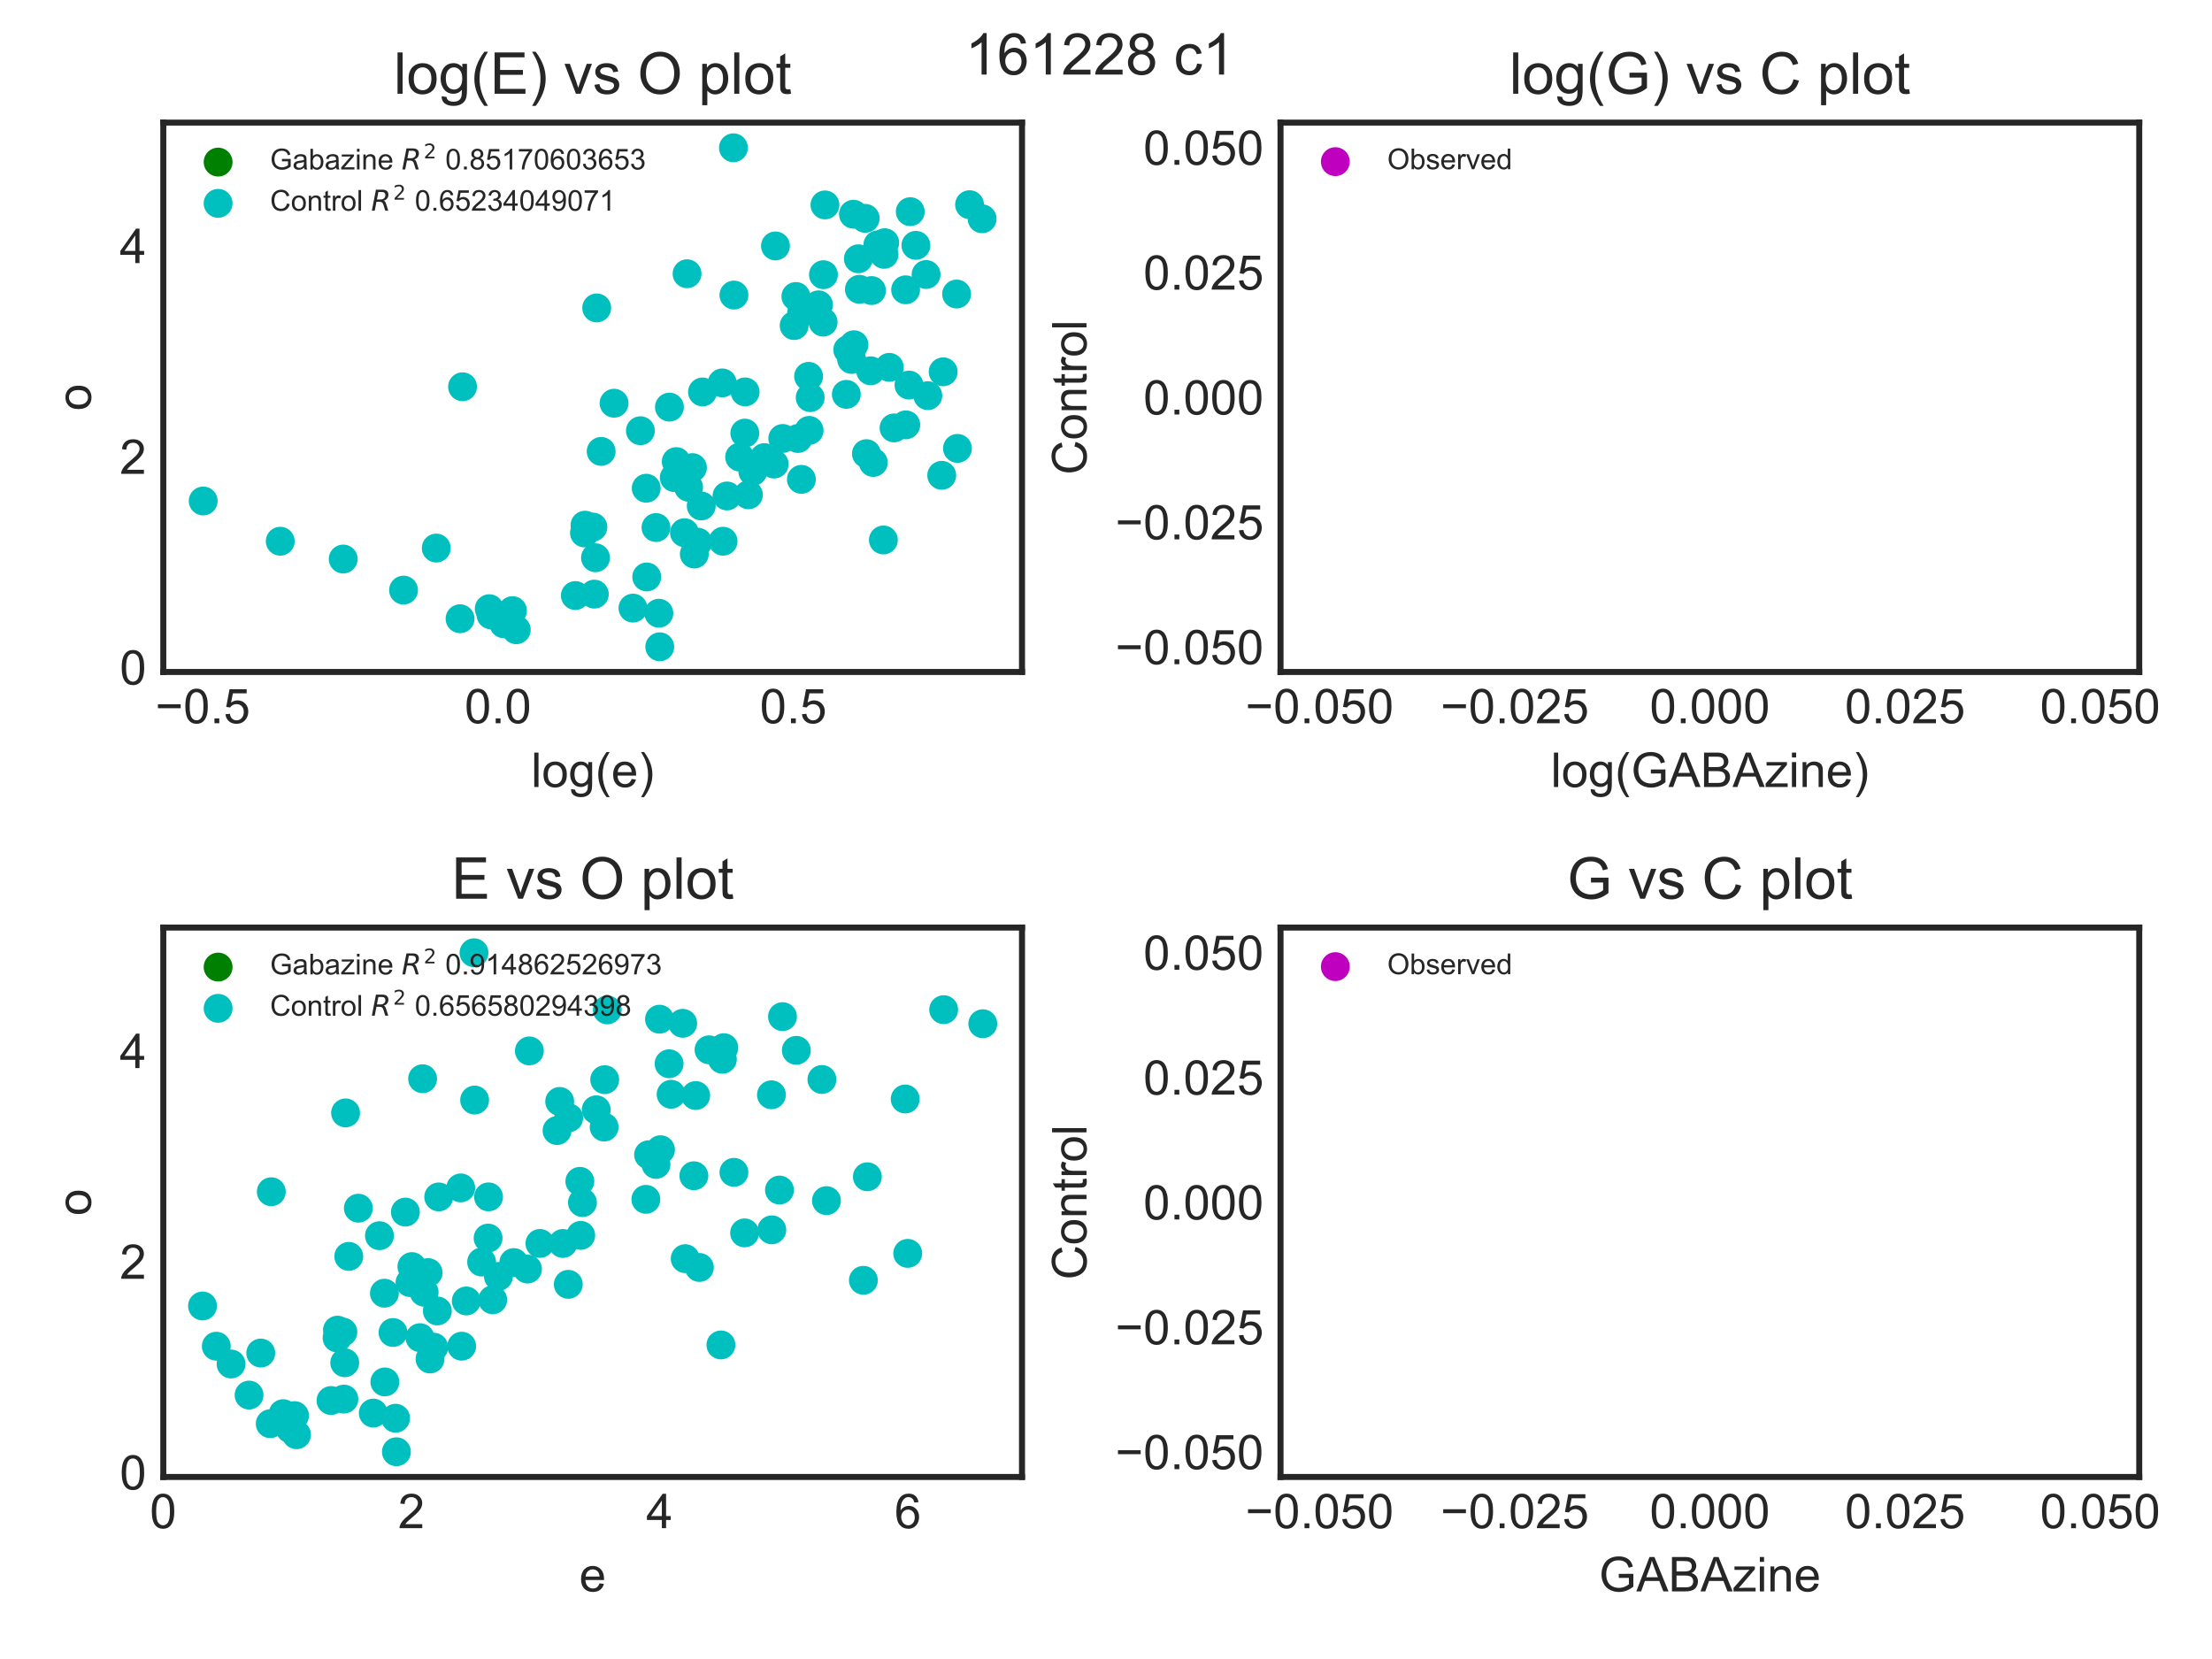 <?xml version="1.0" encoding="utf-8" standalone="no"?>
<!DOCTYPE svg PUBLIC "-//W3C//DTD SVG 1.1//EN"
  "http://www.w3.org/Graphics/SVG/1.1/DTD/svg11.dtd">
<!-- Created with matplotlib (http://matplotlib.org/) -->
<svg height="345pt" version="1.1" viewBox="0 0 460 345" width="460pt" xmlns="http://www.w3.org/2000/svg" xmlns:xlink="http://www.w3.org/1999/xlink">
 <defs>
  <style type="text/css">
*{stroke-linecap:butt;stroke-linejoin:round;}
  </style>
 </defs>
 <g id="figure_1">
  <g id="patch_1">
   <path d="M 0 345.6 
L 460.8 345.6 
L 460.8 0 
L 0 0 
z
" style="fill:#ffffff;"/>
  </g>
  <g id="axes_1">
   <g id="patch_2">
    <path d="M 33.96 139.74 
L 212.534 139.74 
L 212.534 25.496 
L 33.96 25.496 
z
" style="fill:#ffffff;"/>
   </g>
   <g id="matplotlib.axis_1">
    <g id="xtick_1">
     <g id="line2d_1"/>
     <g id="text_1">
      <!-- −0.5 -->
      <defs>
       <path d="M 52.828 31.203 
L 5.562 31.203 
L 5.562 39.406 
L 52.828 39.406 
z
" id="ArialMT-2212"/>
       <path d="M 4.156 35.297 
Q 4.156 48 6.766 55.734 
Q 9.375 63.484 14.516 67.672 
Q 19.672 71.875 27.484 71.875 
Q 33.25 71.875 37.594 69.547 
Q 41.938 67.234 44.766 62.859 
Q 47.609 58.5 49.219 52.219 
Q 50.828 45.953 50.828 35.297 
Q 50.828 22.703 48.234 14.969 
Q 45.656 7.234 40.5 3 
Q 35.359 -1.219 27.484 -1.219 
Q 17.141 -1.219 11.234 6.203 
Q 4.156 15.141 4.156 35.297 
M 13.188 35.297 
Q 13.188 17.672 17.312 11.828 
Q 21.438 6 27.484 6 
Q 33.547 6 37.672 11.859 
Q 41.797 17.719 41.797 35.297 
Q 41.797 52.984 37.672 58.781 
Q 33.547 64.594 27.391 64.594 
Q 21.344 64.594 17.719 59.469 
Q 13.188 52.938 13.188 35.297 
" id="ArialMT-30"/>
       <path d="M 9.078 0 
L 9.078 10.016 
L 19.094 10.016 
L 19.094 0 
z
" id="ArialMT-2e"/>
       <path d="M 4.156 18.75 
L 13.375 19.531 
Q 14.406 12.797 18.141 9.391 
Q 21.875 6 27.156 6 
Q 33.5 6 37.891 10.781 
Q 42.281 15.578 42.281 23.484 
Q 42.281 31 38.062 35.344 
Q 33.844 39.703 27 39.703 
Q 22.75 39.703 19.328 37.766 
Q 15.922 35.844 13.969 32.766 
L 5.719 33.844 
L 12.641 70.609 
L 48.25 70.609 
L 48.25 62.203 
L 19.672 62.203 
L 15.828 42.969 
Q 22.266 47.469 29.344 47.469 
Q 38.719 47.469 45.156 40.969 
Q 51.609 34.469 51.609 24.266 
Q 51.609 14.547 45.953 7.469 
Q 39.062 -1.219 27.156 -1.219 
Q 17.391 -1.219 11.203 4.25 
Q 5.031 9.719 4.156 18.75 
" id="ArialMT-35"/>
      </defs>
      <g style="fill:#262626;" transform="translate(32.289 150.398)scale(0.1 -0.1)">
       <use xlink:href="#ArialMT-2212"/>
       <use x="58.398" xlink:href="#ArialMT-30"/>
       <use x="114.014" xlink:href="#ArialMT-2e"/>
       <use x="141.797" xlink:href="#ArialMT-35"/>
      </g>
     </g>
    </g>
    <g id="xtick_2">
     <g id="line2d_2"/>
     <g id="text_2">
      <!-- 0.0 -->
      <g style="fill:#262626;" transform="translate(96.614 150.398)scale(0.1 -0.1)">
       <use xlink:href="#ArialMT-30"/>
       <use x="55.615" xlink:href="#ArialMT-2e"/>
       <use x="83.398" xlink:href="#ArialMT-30"/>
      </g>
     </g>
    </g>
    <g id="xtick_3">
     <g id="line2d_3"/>
     <g id="text_3">
      <!-- 0.5 -->
      <g style="fill:#262626;" transform="translate(158.019 150.398)scale(0.1 -0.1)">
       <use xlink:href="#ArialMT-30"/>
       <use x="55.615" xlink:href="#ArialMT-2e"/>
       <use x="83.398" xlink:href="#ArialMT-35"/>
      </g>
     </g>
    </g>
    <g id="text_4">
     <!-- log(e) -->
     <defs>
      <path d="M 6.391 0 
L 6.391 71.578 
L 15.188 71.578 
L 15.188 0 
z
" id="ArialMT-6c"/>
      <path d="M 3.328 25.922 
Q 3.328 40.328 11.328 47.266 
Q 18.016 53.031 27.641 53.031 
Q 38.328 53.031 45.109 46.016 
Q 51.906 39.016 51.906 26.656 
Q 51.906 16.656 48.906 10.906 
Q 45.906 5.172 40.156 2 
Q 34.422 -1.172 27.641 -1.172 
Q 16.75 -1.172 10.031 5.812 
Q 3.328 12.797 3.328 25.922 
M 12.359 25.922 
Q 12.359 15.969 16.703 11.016 
Q 21.047 6.062 27.641 6.062 
Q 34.188 6.062 38.531 11.031 
Q 42.875 16.016 42.875 26.219 
Q 42.875 35.844 38.5 40.797 
Q 34.125 45.75 27.641 45.75 
Q 21.047 45.75 16.703 40.812 
Q 12.359 35.891 12.359 25.922 
" id="ArialMT-6f"/>
      <path d="M 4.984 -4.297 
L 13.531 -5.562 
Q 14.062 -9.516 16.5 -11.328 
Q 19.781 -13.766 25.438 -13.766 
Q 31.547 -13.766 34.859 -11.328 
Q 38.188 -8.891 39.359 -4.5 
Q 40.047 -1.812 39.984 6.781 
Q 34.234 0 25.641 0 
Q 14.938 0 9.078 7.719 
Q 3.219 15.438 3.219 26.219 
Q 3.219 33.641 5.906 39.906 
Q 8.594 46.188 13.688 49.609 
Q 18.797 53.031 25.688 53.031 
Q 34.859 53.031 40.828 45.609 
L 40.828 51.859 
L 48.922 51.859 
L 48.922 7.031 
Q 48.922 -5.078 46.453 -10.125 
Q 44 -15.188 38.641 -18.109 
Q 33.297 -21.047 25.484 -21.047 
Q 16.219 -21.047 10.5 -16.875 
Q 4.781 -12.703 4.984 -4.297 
M 12.25 26.859 
Q 12.25 16.656 16.297 11.969 
Q 20.359 7.281 26.469 7.281 
Q 32.516 7.281 36.609 11.938 
Q 40.719 16.609 40.719 26.562 
Q 40.719 36.078 36.5 40.906 
Q 32.281 45.75 26.312 45.75 
Q 20.453 45.75 16.344 40.984 
Q 12.25 36.234 12.25 26.859 
" id="ArialMT-67"/>
      <path d="M 23.391 -21.047 
Q 16.109 -11.859 11.078 0.438 
Q 6.062 12.75 6.062 25.922 
Q 6.062 37.547 9.812 48.188 
Q 14.203 60.547 23.391 72.797 
L 29.688 72.797 
Q 23.781 62.641 21.875 58.297 
Q 18.891 51.562 17.188 44.234 
Q 15.094 35.109 15.094 25.875 
Q 15.094 2.391 29.688 -21.047 
z
" id="ArialMT-28"/>
      <path d="M 42.094 16.703 
L 51.172 15.578 
Q 49.031 7.625 43.219 3.219 
Q 37.406 -1.172 28.375 -1.172 
Q 17 -1.172 10.328 5.828 
Q 3.656 12.844 3.656 25.484 
Q 3.656 38.578 10.391 45.797 
Q 17.141 53.031 27.875 53.031 
Q 38.281 53.031 44.875 45.953 
Q 51.469 38.875 51.469 26.031 
Q 51.469 25.25 51.422 23.688 
L 12.75 23.688 
Q 13.234 15.141 17.578 10.594 
Q 21.922 6.062 28.422 6.062 
Q 33.25 6.062 36.672 8.594 
Q 40.094 11.141 42.094 16.703 
M 13.234 30.906 
L 42.188 30.906 
Q 41.609 37.453 38.875 40.719 
Q 34.672 45.797 27.984 45.797 
Q 21.922 45.797 17.797 41.75 
Q 13.672 37.703 13.234 30.906 
" id="ArialMT-65"/>
      <path d="M 12.359 -21.047 
L 6.062 -21.047 
Q 20.656 2.391 20.656 25.875 
Q 20.656 35.062 18.562 44.094 
Q 16.891 51.422 13.922 58.156 
Q 12.016 62.547 6.062 72.797 
L 12.359 72.797 
Q 21.531 60.547 25.922 48.188 
Q 29.688 37.547 29.688 25.922 
Q 29.688 12.75 24.625 0.438 
Q 19.578 -11.859 12.359 -21.047 
" id="ArialMT-29"/>
     </defs>
     <g style="fill:#262626;" transform="translate(110.465 163.665)scale(0.1 -0.1)">
      <use xlink:href="#ArialMT-6c"/>
      <use x="22.217" xlink:href="#ArialMT-6f"/>
      <use x="77.832" xlink:href="#ArialMT-67"/>
      <use x="133.447" xlink:href="#ArialMT-28"/>
      <use x="166.748" xlink:href="#ArialMT-65"/>
      <use x="222.363" xlink:href="#ArialMT-29"/>
     </g>
    </g>
   </g>
   <g id="matplotlib.axis_2">
    <g id="ytick_1">
     <g id="line2d_4"/>
     <g id="text_5">
      <!-- 0 -->
      <g style="fill:#262626;" transform="translate(24.899 142.358)scale(0.1 -0.1)">
       <use xlink:href="#ArialMT-30"/>
      </g>
     </g>
    </g>
    <g id="ytick_2">
     <g id="line2d_5"/>
     <g id="text_6">
      <!-- 2 -->
      <defs>
       <path d="M 50.344 8.453 
L 50.344 0 
L 3.031 0 
Q 2.938 3.172 4.047 6.109 
Q 5.859 10.938 9.828 15.625 
Q 13.812 20.312 21.344 26.469 
Q 33.016 36.031 37.109 41.625 
Q 41.219 47.219 41.219 52.203 
Q 41.219 57.422 37.469 61 
Q 33.734 64.594 27.734 64.594 
Q 21.391 64.594 17.578 60.781 
Q 13.766 56.984 13.719 50.25 
L 4.688 51.172 
Q 5.609 61.281 11.656 66.578 
Q 17.719 71.875 27.938 71.875 
Q 38.234 71.875 44.234 66.156 
Q 50.25 60.453 50.25 52 
Q 50.25 47.703 48.484 43.547 
Q 46.734 39.406 42.656 34.812 
Q 38.578 30.219 29.109 22.219 
Q 21.188 15.578 18.938 13.203 
Q 16.703 10.844 15.234 8.453 
z
" id="ArialMT-32"/>
      </defs>
      <g style="fill:#262626;" transform="translate(24.899 98.532)scale(0.1 -0.1)">
       <use xlink:href="#ArialMT-32"/>
      </g>
     </g>
    </g>
    <g id="ytick_3">
     <g id="line2d_6"/>
     <g id="text_7">
      <!-- 4 -->
      <defs>
       <path d="M 32.328 0 
L 32.328 17.141 
L 1.266 17.141 
L 1.266 25.203 
L 33.938 71.578 
L 41.109 71.578 
L 41.109 25.203 
L 50.781 25.203 
L 50.781 17.141 
L 41.109 17.141 
L 41.109 0 
z
M 32.328 25.203 
L 32.328 57.469 
L 9.906 25.203 
z
" id="ArialMT-34"/>
      </defs>
      <g style="fill:#262626;" transform="translate(24.899 54.707)scale(0.1 -0.1)">
       <use xlink:href="#ArialMT-34"/>
      </g>
     </g>
    </g>
    <g id="text_8">
     <!-- o -->
     <g style="fill:#262626;" transform="translate(18.912 85.399)rotate(-90)scale(0.1 -0.1)">
      <use xlink:href="#ArialMT-6f"/>
     </g>
    </g>
   </g>
   <g id="PathCollection_1">
    <path clip-path="url(#p4738a59605)" d="M 0 348.6 
C 0.796 348.6 1.559 348.284 2.121 347.721 
C 2.684 347.159 3 346.396 3 345.6 
C 3 344.804 2.684 344.041 2.121 343.479 
C 1.559 342.916 0.796 342.6 0 342.6 
C -0.796 342.6 -1.559 342.916 -2.121 343.479 
C -2.684 344.041 -3 344.804 -3 345.6 
C -3 346.396 -2.684 347.159 -2.121 347.721 
C -1.559 348.284 -0.796 348.6 0 348.6 
z
" style="fill:#008000;"/>
   </g>
   <g id="PathCollection_2">
    <defs>
     <path d="M 0 3 
C 0.796 3 1.559 2.684 2.121 2.121 
C 2.684 1.559 3 0.796 3 0 
C 3 -0.796 2.684 -1.559 2.121 -2.121 
C 1.559 -2.684 0.796 -3 0 -3 
C -0.796 -3 -1.559 -2.684 -2.121 -2.121 
C -2.684 -1.559 -3 -0.796 -3 0 
C -3 0.796 -2.684 1.559 -2.121 2.121 
C -1.559 2.684 -0.796 3 0 3 
z
" id="C0_0_fe5dc3bcba"/>
    </defs>
    <g clip-path="url(#p4738a59605)">
     <use style="fill:#00bfbf;" x="152.627" xlink:href="#C0_0_fe5dc3bcba" y="61.361"/>
    </g>
    <g clip-path="url(#p4738a59605)">
     <use style="fill:#00bfbf;" x="155.637" xlink:href="#C0_0_fe5dc3bcba" y="102.897"/>
    </g>
    <g clip-path="url(#p4738a59605)">
     <use style="fill:#00bfbf;" x="140.632" xlink:href="#C0_0_fe5dc3bcba" y="95.993"/>
    </g>
    <g clip-path="url(#p4738a59605)">
     <use style="fill:#00bfbf;" x="90.722" xlink:href="#C0_0_fe5dc3bcba" y="113.975"/>
    </g>
    <g clip-path="url(#p4738a59605)">
     <use style="fill:#00bfbf;" x="181.055" xlink:href="#C0_0_fe5dc3bcba" y="77.107"/>
    </g>
    <g clip-path="url(#p4738a59605)">
     <use style="fill:#00bfbf;" x="192.584" xlink:href="#C0_0_fe5dc3bcba" y="57.083"/>
    </g>
    <g clip-path="url(#p4738a59605)">
     <use style="fill:#00bfbf;" x="133.176" xlink:href="#C0_0_fe5dc3bcba" y="89.572"/>
    </g>
    <g clip-path="url(#p4738a59605)">
     <use style="fill:#00bfbf;" x="156.556" xlink:href="#C0_0_fe5dc3bcba" y="98.042"/>
    </g>
    <g clip-path="url(#p4738a59605)">
     <use style="fill:#00bfbf;" x="198.932" xlink:href="#C0_0_fe5dc3bcba" y="61.147"/>
    </g>
    <g clip-path="url(#p4738a59605)">
     <use style="fill:#00bfbf;" x="171.555" xlink:href="#C0_0_fe5dc3bcba" y="42.614"/>
    </g>
    <g clip-path="url(#p4738a59605)">
     <use style="fill:#00bfbf;" x="178.717" xlink:href="#C0_0_fe5dc3bcba" y="60.166"/>
    </g>
    <g clip-path="url(#p4738a59605)">
     <use style="fill:#00bfbf;" x="178.505" xlink:href="#C0_0_fe5dc3bcba" y="53.815"/>
    </g>
    <g clip-path="url(#p4738a59605)">
     <use style="fill:#00bfbf;" x="168.263" xlink:href="#C0_0_fe5dc3bcba" y="89.506"/>
    </g>
    <g clip-path="url(#p4738a59605)">
     <use style="fill:#00bfbf;" x="123.594" xlink:href="#C0_0_fe5dc3bcba" y="123.55"/>
    </g>
    <g clip-path="url(#p4738a59605)">
     <use style="fill:#00bfbf;" x="177.59" xlink:href="#C0_0_fe5dc3bcba" y="71.69"/>
    </g>
    <g clip-path="url(#p4738a59605)">
     <use style="fill:#00bfbf;" x="134.494" xlink:href="#C0_0_fe5dc3bcba" y="119.982"/>
    </g>
    <g clip-path="url(#p4738a59605)">
     <use style="fill:#00bfbf;" x="190.469" xlink:href="#C0_0_fe5dc3bcba" y="51.024"/>
    </g>
    <g clip-path="url(#p4738a59605)">
     <use style="fill:#00bfbf;" x="150.364" xlink:href="#C0_0_fe5dc3bcba" y="112.55"/>
    </g>
    <g clip-path="url(#p4738a59605)">
     <use style="fill:#00bfbf;" x="42.257" xlink:href="#C0_0_fe5dc3bcba" y="104.185"/>
    </g>
    <g clip-path="url(#p4738a59605)">
     <use style="fill:#00bfbf;" x="199.113" xlink:href="#C0_0_fe5dc3bcba" y="93.247"/>
    </g>
    <g clip-path="url(#p4738a59605)">
     <use style="fill:#00bfbf;" x="145.83" xlink:href="#C0_0_fe5dc3bcba" y="105.22"/>
    </g>
    <g clip-path="url(#p4738a59605)">
     <use style="fill:#00bfbf;" x="124.088" xlink:href="#C0_0_fe5dc3bcba" y="64.035"/>
    </g>
    <g clip-path="url(#p4738a59605)">
     <use style="fill:#00bfbf;" x="188.363" xlink:href="#C0_0_fe5dc3bcba" y="88.351"/>
    </g>
    <g clip-path="url(#p4738a59605)">
     <use style="fill:#00bfbf;" x="177.482" xlink:href="#C0_0_fe5dc3bcba" y="44.548"/>
    </g>
    <g clip-path="url(#p4738a59605)">
     <use style="fill:#00bfbf;" x="171.176" xlink:href="#C0_0_fe5dc3bcba" y="66.984"/>
    </g>
    <g clip-path="url(#p4738a59605)">
     <use style="fill:#00bfbf;" x="158.947" xlink:href="#C0_0_fe5dc3bcba" y="95.161"/>
    </g>
    <g clip-path="url(#p4738a59605)">
     <use style="fill:#00bfbf;" x="185.924" xlink:href="#C0_0_fe5dc3bcba" y="88.988"/>
    </g>
    <g clip-path="url(#p4738a59605)">
     <use style="fill:#00bfbf;" x="183.984" xlink:href="#C0_0_fe5dc3bcba" y="50.472"/>
    </g>
    <g clip-path="url(#p4738a59605)">
     <use style="fill:#00bfbf;" x="195.839" xlink:href="#C0_0_fe5dc3bcba" y="98.847"/>
    </g>
    <g clip-path="url(#p4738a59605)">
     <use style="fill:#00bfbf;" x="119.649" xlink:href="#C0_0_fe5dc3bcba" y="123.848"/>
    </g>
    <g clip-path="url(#p4738a59605)">
     <use style="fill:#00bfbf;" x="150.194" xlink:href="#C0_0_fe5dc3bcba" y="79.631"/>
    </g>
    <g clip-path="url(#p4738a59605)">
     <use style="fill:#00bfbf;" x="184.935" xlink:href="#C0_0_fe5dc3bcba" y="76.394"/>
    </g>
    <g clip-path="url(#p4738a59605)">
     <use style="fill:#00bfbf;" x="152.52" xlink:href="#C0_0_fe5dc3bcba" y="30.732"/>
    </g>
    <g clip-path="url(#p4738a59605)">
     <use style="fill:#00bfbf;" x="96.191" xlink:href="#C0_0_fe5dc3bcba" y="80.43"/>
    </g>
    <g clip-path="url(#p4738a59605)">
     <use style="fill:#00bfbf;" x="123.299" xlink:href="#C0_0_fe5dc3bcba" y="109.61"/>
    </g>
    <g clip-path="url(#p4738a59605)">
     <use style="fill:#00bfbf;" x="201.629" xlink:href="#C0_0_fe5dc3bcba" y="42.566"/>
    </g>
    <g clip-path="url(#p4738a59605)">
     <use style="fill:#00bfbf;" x="107.368" xlink:href="#C0_0_fe5dc3bcba" y="130.96"/>
    </g>
    <g clip-path="url(#p4738a59605)">
     <use style="fill:#00bfbf;" x="102.11" xlink:href="#C0_0_fe5dc3bcba" y="127.878"/>
    </g>
    <g clip-path="url(#p4738a59605)">
     <use style="fill:#00bfbf;" x="151.181" xlink:href="#C0_0_fe5dc3bcba" y="103.142"/>
    </g>
    <g clip-path="url(#p4738a59605)">
     <use style="fill:#00bfbf;" x="95.673" xlink:href="#C0_0_fe5dc3bcba" y="128.668"/>
    </g>
    <g clip-path="url(#p4738a59605)">
     <use style="fill:#00bfbf;" x="58.278" xlink:href="#C0_0_fe5dc3bcba" y="112.554"/>
    </g>
    <g clip-path="url(#p4738a59605)">
     <use style="fill:#00bfbf;" x="134.387" xlink:href="#C0_0_fe5dc3bcba" y="101.53"/>
    </g>
    <g clip-path="url(#p4738a59605)">
     <use style="fill:#00bfbf;" x="140.224" xlink:href="#C0_0_fe5dc3bcba" y="99.319"/>
    </g>
    <g clip-path="url(#p4738a59605)">
     <use style="fill:#00bfbf;" x="142.339" xlink:href="#C0_0_fe5dc3bcba" y="110.778"/>
    </g>
    <g clip-path="url(#p4738a59605)">
     <use style="fill:#00bfbf;" x="125.016" xlink:href="#C0_0_fe5dc3bcba" y="93.874"/>
    </g>
    <g clip-path="url(#p4738a59605)">
     <use style="fill:#00bfbf;" x="83.921" xlink:href="#C0_0_fe5dc3bcba" y="122.717"/>
    </g>
    <g clip-path="url(#p4738a59605)">
     <use style="fill:#00bfbf;" x="131.631" xlink:href="#C0_0_fe5dc3bcba" y="126.459"/>
    </g>
    <g clip-path="url(#p4738a59605)">
     <use style="fill:#00bfbf;" x="160.99" xlink:href="#C0_0_fe5dc3bcba" y="96.506"/>
    </g>
    <g clip-path="url(#p4738a59605)">
     <use style="fill:#00bfbf;" x="176.295" xlink:href="#C0_0_fe5dc3bcba" y="72.739"/>
    </g>
    <g clip-path="url(#p4738a59605)">
     <use style="fill:#00bfbf;" x="182.556" xlink:href="#C0_0_fe5dc3bcba" y="50.916"/>
    </g>
    <g clip-path="url(#p4738a59605)">
     <use style="fill:#00bfbf;" x="137.011" xlink:href="#C0_0_fe5dc3bcba" y="127.526"/>
    </g>
    <g clip-path="url(#p4738a59605)">
     <use style="fill:#00bfbf;" x="123.843" xlink:href="#C0_0_fe5dc3bcba" y="115.992"/>
    </g>
    <g clip-path="url(#p4738a59605)">
     <use style="fill:#00bfbf;" x="179.921" xlink:href="#C0_0_fe5dc3bcba" y="45.405"/>
    </g>
    <g clip-path="url(#p4738a59605)">
     <use style="fill:#00bfbf;" x="189.292" xlink:href="#C0_0_fe5dc3bcba" y="44.017"/>
    </g>
    <g clip-path="url(#p4738a59605)">
     <use style="fill:#00bfbf;" x="189.031" xlink:href="#C0_0_fe5dc3bcba" y="80.079"/>
    </g>
    <g clip-path="url(#p4738a59605)">
     <use style="fill:#00bfbf;" x="188.331" xlink:href="#C0_0_fe5dc3bcba" y="60.265"/>
    </g>
    <g clip-path="url(#p4738a59605)">
     <use style="fill:#00bfbf;" x="165.934" xlink:href="#C0_0_fe5dc3bcba" y="91.187"/>
    </g>
    <g clip-path="url(#p4738a59605)">
     <use style="fill:#00bfbf;" x="171.242" xlink:href="#C0_0_fe5dc3bcba" y="57.127"/>
    </g>
    <g clip-path="url(#p4738a59605)">
     <use style="fill:#00bfbf;" x="180.177" xlink:href="#C0_0_fe5dc3bcba" y="94.343"/>
    </g>
    <g clip-path="url(#p4738a59605)">
     <use style="fill:#00bfbf;" x="71.374" xlink:href="#C0_0_fe5dc3bcba" y="116.253"/>
    </g>
    <g clip-path="url(#p4738a59605)">
     <use style="fill:#00bfbf;" x="121.547" xlink:href="#C0_0_fe5dc3bcba" y="110.83"/>
    </g>
    <g clip-path="url(#p4738a59605)">
     <use style="fill:#00bfbf;" x="143.198" xlink:href="#C0_0_fe5dc3bcba" y="101.331"/>
    </g>
    <g clip-path="url(#p4738a59605)">
     <use style="fill:#00bfbf;" x="166.653" xlink:href="#C0_0_fe5dc3bcba" y="99.686"/>
    </g>
    <g clip-path="url(#p4738a59605)">
     <use style="fill:#00bfbf;" x="137.203" xlink:href="#C0_0_fe5dc3bcba" y="134.504"/>
    </g>
    <g clip-path="url(#p4738a59605)">
     <use style="fill:#00bfbf;" x="183.706" xlink:href="#C0_0_fe5dc3bcba" y="112.29"/>
    </g>
    <g clip-path="url(#p4738a59605)">
     <use style="fill:#00bfbf;" x="154.959" xlink:href="#C0_0_fe5dc3bcba" y="81.499"/>
    </g>
    <g clip-path="url(#p4738a59605)">
     <use style="fill:#00bfbf;" x="153.815" xlink:href="#C0_0_fe5dc3bcba" y="95.048"/>
    </g>
    <g clip-path="url(#p4738a59605)">
     <use style="fill:#00bfbf;" x="183.845" xlink:href="#C0_0_fe5dc3bcba" y="52.893"/>
    </g>
    <g clip-path="url(#p4738a59605)">
     <use style="fill:#00bfbf;" x="144.388" xlink:href="#C0_0_fe5dc3bcba" y="115.212"/>
    </g>
    <g clip-path="url(#p4738a59605)">
     <use style="fill:#00bfbf;" x="145.123" xlink:href="#C0_0_fe5dc3bcba" y="112.756"/>
    </g>
    <g clip-path="url(#p4738a59605)">
     <use style="fill:#00bfbf;" x="162.783" xlink:href="#C0_0_fe5dc3bcba" y="91.181"/>
    </g>
    <g clip-path="url(#p4738a59605)">
     <use style="fill:#00bfbf;" x="146.094" xlink:href="#C0_0_fe5dc3bcba" y="81.509"/>
    </g>
    <g clip-path="url(#p4738a59605)">
     <use style="fill:#00bfbf;" x="168.153" xlink:href="#C0_0_fe5dc3bcba" y="78.265"/>
    </g>
    <g clip-path="url(#p4738a59605)">
     <use style="fill:#00bfbf;" x="165.507" xlink:href="#C0_0_fe5dc3bcba" y="61.653"/>
    </g>
    <g clip-path="url(#p4738a59605)">
     <use style="fill:#00bfbf;" x="154.889" xlink:href="#C0_0_fe5dc3bcba" y="90.071"/>
    </g>
    <g clip-path="url(#p4738a59605)">
     <use style="fill:#00bfbf;" x="127.7" xlink:href="#C0_0_fe5dc3bcba" y="83.853"/>
    </g>
    <g clip-path="url(#p4738a59605)">
     <use style="fill:#00bfbf;" x="106.574" xlink:href="#C0_0_fe5dc3bcba" y="126.986"/>
    </g>
    <g clip-path="url(#p4738a59605)">
     <use style="fill:#00bfbf;" x="121.656" xlink:href="#C0_0_fe5dc3bcba" y="109.215"/>
    </g>
    <g clip-path="url(#p4738a59605)">
     <use style="fill:#00bfbf;" x="181.604" xlink:href="#C0_0_fe5dc3bcba" y="96.175"/>
    </g>
    <g clip-path="url(#p4738a59605)">
     <use style="fill:#00bfbf;" x="101.745" xlink:href="#C0_0_fe5dc3bcba" y="126.58"/>
    </g>
    <g clip-path="url(#p4738a59605)">
     <use style="fill:#00bfbf;" x="204.237" xlink:href="#C0_0_fe5dc3bcba" y="45.496"/>
    </g>
    <g clip-path="url(#p4738a59605)">
     <use style="fill:#00bfbf;" x="139.214" xlink:href="#C0_0_fe5dc3bcba" y="84.663"/>
    </g>
    <g clip-path="url(#p4738a59605)">
     <use style="fill:#00bfbf;" x="177.107" xlink:href="#C0_0_fe5dc3bcba" y="74.749"/>
    </g>
    <g clip-path="url(#p4738a59605)">
     <use style="fill:#00bfbf;" x="170.212" xlink:href="#C0_0_fe5dc3bcba" y="63.392"/>
    </g>
    <g clip-path="url(#p4738a59605)">
     <use style="fill:#00bfbf;" x="165.151" xlink:href="#C0_0_fe5dc3bcba" y="67.707"/>
    </g>
    <g clip-path="url(#p4738a59605)">
     <use style="fill:#00bfbf;" x="176" xlink:href="#C0_0_fe5dc3bcba" y="82.009"/>
    </g>
    <g clip-path="url(#p4738a59605)">
     <use style="fill:#00bfbf;" x="181.237" xlink:href="#C0_0_fe5dc3bcba" y="60.422"/>
    </g>
    <g clip-path="url(#p4738a59605)">
     <use style="fill:#00bfbf;" x="168.486" xlink:href="#C0_0_fe5dc3bcba" y="82.684"/>
    </g>
    <g clip-path="url(#p4738a59605)">
     <use style="fill:#00bfbf;" x="196.141" xlink:href="#C0_0_fe5dc3bcba" y="77.318"/>
    </g>
    <g clip-path="url(#p4738a59605)">
     <use style="fill:#00bfbf;" x="166.71" xlink:href="#C0_0_fe5dc3bcba" y="65.053"/>
    </g>
    <g clip-path="url(#p4738a59605)">
     <use style="fill:#00bfbf;" x="104.788" xlink:href="#C0_0_fe5dc3bcba" y="129.728"/>
    </g>
    <g clip-path="url(#p4738a59605)">
     <use style="fill:#00bfbf;" x="142.881" xlink:href="#C0_0_fe5dc3bcba" y="56.929"/>
    </g>
    <g clip-path="url(#p4738a59605)">
     <use style="fill:#00bfbf;" x="192.947" xlink:href="#C0_0_fe5dc3bcba" y="82.278"/>
    </g>
    <g clip-path="url(#p4738a59605)">
     <use style="fill:#00bfbf;" x="144.001" xlink:href="#C0_0_fe5dc3bcba" y="97.242"/>
    </g>
    <g clip-path="url(#p4738a59605)">
     <use style="fill:#00bfbf;" x="136.42" xlink:href="#C0_0_fe5dc3bcba" y="109.704"/>
    </g>
    <g clip-path="url(#p4738a59605)">
     <use style="fill:#00bfbf;" x="161.264" xlink:href="#C0_0_fe5dc3bcba" y="51.144"/>
    </g>
   </g>
   <g id="patch_3">
    <path d="M 33.96 139.74 
L 33.96 25.496 
" style="fill:none;stroke:#262626;stroke-linecap:square;stroke-linejoin:miter;stroke-width:1.25;"/>
   </g>
   <g id="patch_4">
    <path d="M 212.534 139.74 
L 212.534 25.496 
" style="fill:none;stroke:#262626;stroke-linecap:square;stroke-linejoin:miter;stroke-width:1.25;"/>
   </g>
   <g id="patch_5">
    <path d="M 33.96 139.74 
L 212.534 139.74 
" style="fill:none;stroke:#262626;stroke-linecap:square;stroke-linejoin:miter;stroke-width:1.25;"/>
   </g>
   <g id="patch_6">
    <path d="M 33.96 25.496 
L 212.534 25.496 
" style="fill:none;stroke:#262626;stroke-linecap:square;stroke-linejoin:miter;stroke-width:1.25;"/>
   </g>
   <g id="text_9">
    <!-- log(E) vs O plot -->
    <defs>
     <path d="M 7.906 0 
L 7.906 71.578 
L 59.672 71.578 
L 59.672 63.141 
L 17.391 63.141 
L 17.391 41.219 
L 56.984 41.219 
L 56.984 32.812 
L 17.391 32.812 
L 17.391 8.453 
L 61.328 8.453 
L 61.328 0 
z
" id="ArialMT-45"/>
     <path id="ArialMT-20"/>
     <path d="M 21 0 
L 1.266 51.859 
L 10.547 51.859 
L 21.688 20.797 
Q 23.484 15.766 25 10.359 
Q 26.172 14.453 28.266 20.219 
L 39.797 51.859 
L 48.828 51.859 
L 29.203 0 
z
" id="ArialMT-76"/>
     <path d="M 3.078 15.484 
L 11.766 16.844 
Q 12.5 11.625 15.844 8.844 
Q 19.188 6.062 25.203 6.062 
Q 31.25 6.062 34.172 8.516 
Q 37.109 10.984 37.109 14.312 
Q 37.109 17.281 34.516 19 
Q 32.719 20.172 25.531 21.969 
Q 15.875 24.422 12.141 26.203 
Q 8.406 27.984 6.469 31.125 
Q 4.547 34.281 4.547 38.094 
Q 4.547 41.547 6.125 44.5 
Q 7.719 47.469 10.453 49.422 
Q 12.5 50.922 16.031 51.969 
Q 19.578 53.031 23.641 53.031 
Q 29.734 53.031 34.344 51.266 
Q 38.969 49.516 41.156 46.5 
Q 43.359 43.5 44.188 38.484 
L 35.594 37.312 
Q 35.016 41.312 32.203 43.547 
Q 29.391 45.797 24.266 45.797 
Q 18.219 45.797 15.625 43.797 
Q 13.031 41.797 13.031 39.109 
Q 13.031 37.406 14.109 36.031 
Q 15.188 34.625 17.484 33.688 
Q 18.797 33.203 25.25 31.453 
Q 34.578 28.953 38.25 27.359 
Q 41.938 25.781 44.031 22.75 
Q 46.141 19.734 46.141 15.234 
Q 46.141 10.844 43.578 6.953 
Q 41.016 3.078 36.172 0.953 
Q 31.344 -1.172 25.25 -1.172 
Q 15.141 -1.172 9.844 3.031 
Q 4.547 7.234 3.078 15.484 
" id="ArialMT-73"/>
     <path d="M 4.828 34.859 
Q 4.828 52.688 14.391 62.766 
Q 23.969 72.859 39.109 72.859 
Q 49.031 72.859 56.984 68.109 
Q 64.938 63.375 69.109 54.906 
Q 73.297 46.438 73.297 35.688 
Q 73.297 24.812 68.891 16.219 
Q 64.5 7.625 56.438 3.203 
Q 48.391 -1.219 39.062 -1.219 
Q 28.953 -1.219 20.984 3.656 
Q 13.031 8.547 8.922 16.984 
Q 4.828 25.438 4.828 34.859 
M 14.594 34.719 
Q 14.594 21.781 21.547 14.328 
Q 28.516 6.891 39.016 6.891 
Q 49.703 6.891 56.609 14.406 
Q 63.531 21.922 63.531 35.75 
Q 63.531 44.484 60.578 51 
Q 57.625 57.516 51.922 61.109 
Q 46.234 64.703 39.156 64.703 
Q 29.109 64.703 21.844 57.781 
Q 14.594 50.875 14.594 34.719 
" id="ArialMT-4f"/>
     <path d="M 6.594 -19.875 
L 6.594 51.859 
L 14.594 51.859 
L 14.594 45.125 
Q 17.438 49.078 21 51.047 
Q 24.562 53.031 29.641 53.031 
Q 36.281 53.031 41.359 49.609 
Q 46.438 46.188 49.016 39.953 
Q 51.609 33.734 51.609 26.312 
Q 51.609 18.359 48.75 11.984 
Q 45.906 5.609 40.453 2.219 
Q 35.016 -1.172 29 -1.172 
Q 24.609 -1.172 21.109 0.688 
Q 17.625 2.547 15.375 5.375 
L 15.375 -19.875 
z
M 14.547 25.641 
Q 14.547 15.625 18.594 10.844 
Q 22.656 6.062 28.422 6.062 
Q 34.281 6.062 38.453 11.016 
Q 42.625 15.969 42.625 26.375 
Q 42.625 36.281 38.547 41.203 
Q 34.469 46.141 28.812 46.141 
Q 23.188 46.141 18.859 40.891 
Q 14.547 35.641 14.547 25.641 
" id="ArialMT-70"/>
     <path d="M 25.781 7.859 
L 27.047 0.094 
Q 23.344 -0.688 20.406 -0.688 
Q 15.625 -0.688 12.984 0.828 
Q 10.359 2.344 9.281 4.812 
Q 8.203 7.281 8.203 15.188 
L 8.203 45.016 
L 1.766 45.016 
L 1.766 51.859 
L 8.203 51.859 
L 8.203 64.703 
L 16.938 69.969 
L 16.938 51.859 
L 25.781 51.859 
L 25.781 45.016 
L 16.938 45.016 
L 16.938 14.703 
Q 16.938 10.938 17.406 9.859 
Q 17.875 8.797 18.922 8.156 
Q 19.969 7.516 21.922 7.516 
Q 23.391 7.516 25.781 7.859 
" id="ArialMT-74"/>
    </defs>
    <g style="fill:#262626;" transform="translate(81.902 19.496)scale(0.12 -0.12)">
     <use xlink:href="#ArialMT-6c"/>
     <use x="22.217" xlink:href="#ArialMT-6f"/>
     <use x="77.832" xlink:href="#ArialMT-67"/>
     <use x="133.447" xlink:href="#ArialMT-28"/>
     <use x="166.748" xlink:href="#ArialMT-45"/>
     <use x="233.447" xlink:href="#ArialMT-29"/>
     <use x="266.748" xlink:href="#ArialMT-20"/>
     <use x="294.531" xlink:href="#ArialMT-76"/>
     <use x="344.531" xlink:href="#ArialMT-73"/>
     <use x="394.531" xlink:href="#ArialMT-20"/>
     <use x="422.314" xlink:href="#ArialMT-4f"/>
     <use x="500.098" xlink:href="#ArialMT-20"/>
     <use x="527.881" xlink:href="#ArialMT-70"/>
     <use x="583.496" xlink:href="#ArialMT-6c"/>
     <use x="605.713" xlink:href="#ArialMT-6f"/>
     <use x="661.328" xlink:href="#ArialMT-74"/>
    </g>
   </g>
   <g id="legend_1">
    <g id="PathCollection_3">
     <path d="M 45.36 36.709 
C 46.156 36.709 46.919 36.393 47.481 35.83 
C 48.044 35.267 48.36 34.504 48.36 33.709 
C 48.36 32.913 48.044 32.15 47.481 31.587 
C 46.919 31.025 46.156 30.709 45.36 30.709 
C 44.564 30.709 43.801 31.025 43.239 31.587 
C 42.676 32.15 42.36 32.913 42.36 33.709 
C 42.36 34.504 42.676 35.267 43.239 35.83 
C 43.801 36.393 44.564 36.709 45.36 36.709 
z
" style="fill:#008000;"/>
    </g>
    <g id="text_10">
     <!-- Gabazine $R^2$ 0.85170603653 -->
     <defs>
      <path d="M 41.219 28.078 
L 41.219 36.469 
L 71.531 36.531 
L 71.531 9.969 
Q 64.547 4.391 57.125 1.578 
Q 49.703 -1.219 41.891 -1.219 
Q 31.344 -1.219 22.719 3.297 
Q 14.109 7.812 9.719 16.359 
Q 5.328 24.906 5.328 35.453 
Q 5.328 45.906 9.688 54.953 
Q 14.062 64.016 22.266 68.406 
Q 30.469 72.797 41.156 72.797 
Q 48.922 72.797 55.188 70.281 
Q 61.469 67.781 65.031 63.281 
Q 68.609 58.797 70.453 51.562 
L 61.922 49.219 
Q 60.297 54.688 57.906 57.812 
Q 55.516 60.938 51.062 62.812 
Q 46.625 64.703 41.219 64.703 
Q 34.719 64.703 29.984 62.719 
Q 25.25 60.75 22.344 57.516 
Q 19.438 54.297 17.828 50.438 
Q 15.094 43.797 15.094 36.031 
Q 15.094 26.469 18.391 20.016 
Q 21.688 13.578 27.984 10.453 
Q 34.281 7.328 41.359 7.328 
Q 47.516 7.328 53.375 9.688 
Q 59.234 12.062 62.25 14.75 
L 62.25 28.078 
z
" id="ArialMT-47"/>
      <path d="M 40.438 6.391 
Q 35.547 2.25 31.031 0.531 
Q 26.516 -1.172 21.344 -1.172 
Q 12.797 -1.172 8.203 3 
Q 3.609 7.172 3.609 13.672 
Q 3.609 17.484 5.344 20.625 
Q 7.078 23.781 9.891 25.688 
Q 12.703 27.594 16.219 28.562 
Q 18.797 29.25 24.031 29.891 
Q 34.672 31.156 39.703 32.906 
Q 39.75 34.719 39.75 35.203 
Q 39.75 40.578 37.25 42.781 
Q 33.891 45.75 27.25 45.75 
Q 21.047 45.75 18.094 43.578 
Q 15.141 41.406 13.719 35.891 
L 5.125 37.062 
Q 6.297 42.578 8.984 45.969 
Q 11.672 49.359 16.75 51.188 
Q 21.828 53.031 28.516 53.031 
Q 35.156 53.031 39.297 51.469 
Q 43.453 49.906 45.406 47.531 
Q 47.359 45.172 48.141 41.547 
Q 48.578 39.312 48.578 33.453 
L 48.578 21.734 
Q 48.578 9.469 49.141 6.219 
Q 49.703 2.984 51.375 0 
L 42.188 0 
Q 40.828 2.734 40.438 6.391 
M 39.703 26.031 
Q 34.906 24.078 25.344 22.703 
Q 19.922 21.922 17.672 20.938 
Q 15.438 19.969 14.203 18.094 
Q 12.984 16.219 12.984 13.922 
Q 12.984 10.406 15.641 8.062 
Q 18.312 5.719 23.438 5.719 
Q 28.516 5.719 32.469 7.938 
Q 36.422 10.156 38.281 14.016 
Q 39.703 17 39.703 22.797 
z
" id="ArialMT-61"/>
      <path d="M 14.703 0 
L 6.547 0 
L 6.547 71.578 
L 15.328 71.578 
L 15.328 46.047 
Q 20.906 53.031 29.547 53.031 
Q 34.328 53.031 38.594 51.094 
Q 42.875 49.172 45.625 45.672 
Q 48.391 42.188 49.953 37.25 
Q 51.516 32.328 51.516 26.703 
Q 51.516 13.375 44.922 6.094 
Q 38.328 -1.172 29.109 -1.172 
Q 19.922 -1.172 14.703 6.5 
z
M 14.594 26.312 
Q 14.594 17 17.141 12.844 
Q 21.297 6.062 28.375 6.062 
Q 34.125 6.062 38.328 11.062 
Q 42.531 16.062 42.531 25.984 
Q 42.531 36.141 38.5 40.969 
Q 34.469 45.797 28.766 45.797 
Q 23 45.797 18.797 40.797 
Q 14.594 35.797 14.594 26.312 
" id="ArialMT-62"/>
      <path d="M 1.953 0 
L 1.953 7.125 
L 34.969 45.016 
Q 29.344 44.734 25.047 44.734 
L 3.906 44.734 
L 3.906 51.859 
L 46.297 51.859 
L 46.297 46.047 
L 18.219 13.141 
L 12.797 7.125 
Q 18.703 7.562 23.875 7.562 
L 47.859 7.562 
L 47.859 0 
z
" id="ArialMT-7a"/>
      <path d="M 6.641 61.469 
L 6.641 71.578 
L 15.438 71.578 
L 15.438 61.469 
z
M 6.641 0 
L 6.641 51.859 
L 15.438 51.859 
L 15.438 0 
z
" id="ArialMT-69"/>
      <path d="M 6.594 0 
L 6.594 51.859 
L 14.5 51.859 
L 14.5 44.484 
Q 20.219 53.031 31 53.031 
Q 35.688 53.031 39.625 51.344 
Q 43.562 49.656 45.516 46.922 
Q 47.469 44.188 48.25 40.438 
Q 48.734 37.984 48.734 31.891 
L 48.734 0 
L 39.938 0 
L 39.938 31.547 
Q 39.938 36.922 38.906 39.578 
Q 37.891 42.234 35.281 43.812 
Q 32.672 45.406 29.156 45.406 
Q 23.531 45.406 19.453 41.844 
Q 15.375 38.281 15.375 28.328 
L 15.375 0 
z
" id="ArialMT-6e"/>
      <path d="M 25.203 64.797 
L 20.219 38.922 
L 32.906 38.922 
Q 40.375 38.922 44.984 43.047 
Q 49.609 47.172 49.609 53.812 
Q 49.609 59.125 46.5 61.953 
Q 43.406 64.797 37.594 64.797 
z
M 43.312 35.016 
Q 46.438 34.281 48.516 31.391 
Q 50.594 28.516 53.328 19.922 
L 59.516 0 
L 49.125 0 
L 43.406 18.703 
Q 41.219 25.922 38.328 28.359 
Q 35.453 30.812 29.5 30.812 
L 18.609 30.812 
L 12.594 0 
L 2.688 0 
L 16.891 72.906 
L 39.109 72.906 
Q 49.219 72.906 54.609 68.328 
Q 60.016 63.766 60.016 55.172 
Q 60.016 47.562 55.422 41.984 
Q 50.828 36.422 43.312 35.016 
" id="DejaVuSans-Oblique-52"/>
      <path d="M 19.188 8.297 
L 53.609 8.297 
L 53.609 0 
L 7.328 0 
L 7.328 8.297 
Q 12.938 14.109 22.625 23.891 
Q 32.328 33.688 34.812 36.531 
Q 39.547 41.844 41.422 45.531 
Q 43.312 49.219 43.312 52.781 
Q 43.312 58.594 39.234 62.25 
Q 35.156 65.922 28.609 65.922 
Q 23.969 65.922 18.812 64.312 
Q 13.672 62.703 7.812 59.422 
L 7.812 69.391 
Q 13.766 71.781 18.938 73 
Q 24.125 74.219 28.422 74.219 
Q 39.75 74.219 46.484 68.547 
Q 53.219 62.891 53.219 53.422 
Q 53.219 48.922 51.531 44.891 
Q 49.859 40.875 45.406 35.406 
Q 44.188 33.984 37.641 27.219 
Q 31.109 20.453 19.188 8.297 
" id="DejaVuSans-32"/>
      <path d="M 17.672 38.812 
Q 12.203 40.828 9.562 44.531 
Q 6.938 48.25 6.938 53.422 
Q 6.938 61.234 12.547 66.547 
Q 18.172 71.875 27.484 71.875 
Q 36.859 71.875 42.578 66.422 
Q 48.297 60.984 48.297 53.172 
Q 48.297 48.188 45.672 44.5 
Q 43.062 40.828 37.75 38.812 
Q 44.344 36.672 47.781 31.875 
Q 51.219 27.094 51.219 20.453 
Q 51.219 11.281 44.719 5.031 
Q 38.234 -1.219 27.641 -1.219 
Q 17.047 -1.219 10.547 5.047 
Q 4.047 11.328 4.047 20.703 
Q 4.047 27.688 7.594 32.391 
Q 11.141 37.109 17.672 38.812 
M 15.922 53.719 
Q 15.922 48.641 19.188 45.406 
Q 22.469 42.188 27.688 42.188 
Q 32.766 42.188 36.016 45.375 
Q 39.266 48.578 39.266 53.219 
Q 39.266 58.062 35.906 61.359 
Q 32.562 64.656 27.594 64.656 
Q 22.562 64.656 19.234 61.422 
Q 15.922 58.203 15.922 53.719 
M 13.094 20.656 
Q 13.094 16.891 14.875 13.375 
Q 16.656 9.859 20.172 7.922 
Q 23.688 6 27.734 6 
Q 34.031 6 38.125 10.047 
Q 42.234 14.109 42.234 20.359 
Q 42.234 26.703 38.016 30.859 
Q 33.797 35.016 27.438 35.016 
Q 21.234 35.016 17.156 30.906 
Q 13.094 26.812 13.094 20.656 
" id="ArialMT-38"/>
      <path d="M 37.25 0 
L 28.469 0 
L 28.469 56 
Q 25.297 52.984 20.141 49.953 
Q 14.984 46.922 10.891 45.406 
L 10.891 53.906 
Q 18.266 57.375 23.781 62.297 
Q 29.297 67.234 31.594 71.875 
L 37.25 71.875 
z
" id="ArialMT-31"/>
      <path d="M 4.734 62.203 
L 4.734 70.656 
L 51.078 70.656 
L 51.078 63.812 
Q 44.234 56.547 37.516 44.484 
Q 30.812 32.422 27.156 19.672 
Q 24.516 10.688 23.781 0 
L 14.75 0 
Q 14.891 8.453 18.062 20.406 
Q 21.234 32.375 27.172 43.484 
Q 33.109 54.594 39.797 62.203 
z
" id="ArialMT-37"/>
      <path d="M 49.75 54.047 
L 41.016 53.375 
Q 39.844 58.547 37.703 60.891 
Q 34.125 64.656 28.906 64.656 
Q 24.703 64.656 21.531 62.312 
Q 17.391 59.281 14.984 53.469 
Q 12.594 47.656 12.5 36.922 
Q 15.672 41.75 20.266 44.094 
Q 24.859 46.438 29.891 46.438 
Q 38.672 46.438 44.844 39.969 
Q 51.031 33.5 51.031 23.25 
Q 51.031 16.5 48.125 10.719 
Q 45.219 4.938 40.141 1.859 
Q 35.062 -1.219 28.609 -1.219 
Q 17.625 -1.219 10.688 6.859 
Q 3.766 14.938 3.766 33.5 
Q 3.766 54.25 11.422 63.672 
Q 18.109 71.875 29.438 71.875 
Q 37.891 71.875 43.281 67.141 
Q 48.688 62.406 49.75 54.047 
M 13.875 23.188 
Q 13.875 18.656 15.797 14.5 
Q 17.719 10.359 21.188 8.172 
Q 24.656 6 28.469 6 
Q 34.031 6 38.031 10.484 
Q 42.047 14.984 42.047 22.703 
Q 42.047 30.125 38.078 34.391 
Q 34.125 38.672 28.125 38.672 
Q 22.172 38.672 18.016 34.391 
Q 13.875 30.125 13.875 23.188 
" id="ArialMT-36"/>
      <path d="M 4.203 18.891 
L 12.984 20.062 
Q 14.5 12.594 18.141 9.297 
Q 21.781 6 27 6 
Q 33.203 6 37.469 10.297 
Q 41.75 14.594 41.75 20.953 
Q 41.75 27 37.797 30.922 
Q 33.844 34.859 27.734 34.859 
Q 25.25 34.859 21.531 33.891 
L 22.516 41.609 
Q 23.391 41.5 23.922 41.5 
Q 29.547 41.5 34.031 44.422 
Q 38.531 47.359 38.531 53.469 
Q 38.531 58.297 35.25 61.469 
Q 31.984 64.656 26.812 64.656 
Q 21.688 64.656 18.266 61.422 
Q 14.844 58.203 13.875 51.766 
L 5.078 53.328 
Q 6.688 62.156 12.391 67.016 
Q 18.109 71.875 26.609 71.875 
Q 32.469 71.875 37.391 69.359 
Q 42.328 66.844 44.938 62.5 
Q 47.562 58.156 47.562 53.266 
Q 47.562 48.641 45.062 44.828 
Q 42.578 41.016 37.703 38.766 
Q 44.047 37.312 47.562 32.688 
Q 51.078 28.078 51.078 21.141 
Q 51.078 11.766 44.234 5.25 
Q 37.406 -1.266 26.953 -1.266 
Q 17.531 -1.266 11.297 4.344 
Q 5.078 9.969 4.203 18.891 
" id="ArialMT-33"/>
     </defs>
     <g style="fill:#262626;" transform="translate(56.16 35.284)scale(0.06 -0.06)">
      <use transform="translate(0 0.766)" xlink:href="#ArialMT-47"/>
      <use transform="translate(77.783 0.766)" xlink:href="#ArialMT-61"/>
      <use transform="translate(133.398 0.766)" xlink:href="#ArialMT-62"/>
      <use transform="translate(189.014 0.766)" xlink:href="#ArialMT-61"/>
      <use transform="translate(244.629 0.766)" xlink:href="#ArialMT-7a"/>
      <use transform="translate(294.629 0.766)" xlink:href="#ArialMT-69"/>
      <use transform="translate(316.846 0.766)" xlink:href="#ArialMT-6e"/>
      <use transform="translate(372.461 0.766)" xlink:href="#ArialMT-65"/>
      <use transform="translate(428.076 0.766)" xlink:href="#ArialMT-20"/>
      <use transform="translate(455.859 0.766)" xlink:href="#DejaVuSans-Oblique-52"/>
      <use transform="translate(532.359 39.047)scale(0.7)" xlink:href="#DejaVuSans-32"/>
      <use transform="translate(579.629 0.766)" xlink:href="#ArialMT-20"/>
      <use transform="translate(607.412 0.766)" xlink:href="#ArialMT-30"/>
      <use transform="translate(663.028 0.766)" xlink:href="#ArialMT-2e"/>
      <use transform="translate(690.811 0.766)" xlink:href="#ArialMT-38"/>
      <use transform="translate(746.426 0.766)" xlink:href="#ArialMT-35"/>
      <use transform="translate(802.041 0.766)" xlink:href="#ArialMT-31"/>
      <use transform="translate(857.656 0.766)" xlink:href="#ArialMT-37"/>
      <use transform="translate(913.272 0.766)" xlink:href="#ArialMT-30"/>
      <use transform="translate(968.887 0.766)" xlink:href="#ArialMT-36"/>
      <use transform="translate(1024.502 0.766)" xlink:href="#ArialMT-30"/>
      <use transform="translate(1080.117 0.766)" xlink:href="#ArialMT-33"/>
      <use transform="translate(1135.733 0.766)" xlink:href="#ArialMT-36"/>
      <use transform="translate(1191.348 0.766)" xlink:href="#ArialMT-35"/>
      <use transform="translate(1246.963 0.766)" xlink:href="#ArialMT-33"/>
     </g>
    </g>
    <g id="PathCollection_4">
     <path d="M 45.36 45.289 
C 46.156 45.289 46.919 44.973 47.481 44.41 
C 48.044 43.847 48.36 43.084 48.36 42.289 
C 48.36 41.493 48.044 40.73 47.481 40.167 
C 46.919 39.605 46.156 39.289 45.36 39.289 
C 44.564 39.289 43.801 39.605 43.239 40.167 
C 42.676 40.73 42.36 41.493 42.36 42.289 
C 42.36 43.084 42.676 43.847 43.239 44.41 
C 43.801 44.973 44.564 45.289 45.36 45.289 
z
" style="fill:#00bfbf;"/>
    </g>
    <g id="text_11">
     <!-- Control $R^2$ 0.65234049071 -->
     <defs>
      <path d="M 58.797 25.094 
L 68.266 22.703 
Q 65.281 11.031 57.547 4.906 
Q 49.812 -1.219 38.625 -1.219 
Q 27.047 -1.219 19.797 3.484 
Q 12.547 8.203 8.766 17.141 
Q 4.984 26.078 4.984 36.328 
Q 4.984 47.516 9.25 55.828 
Q 13.531 64.156 21.406 68.469 
Q 29.297 72.797 38.766 72.797 
Q 49.516 72.797 56.828 67.328 
Q 64.156 61.859 67.047 51.953 
L 57.719 49.75 
Q 55.219 57.562 50.484 61.125 
Q 45.75 64.703 38.578 64.703 
Q 30.328 64.703 24.781 60.734 
Q 19.234 56.781 16.984 50.109 
Q 14.75 43.453 14.75 36.375 
Q 14.75 27.25 17.406 20.438 
Q 20.062 13.625 25.672 10.25 
Q 31.297 6.891 37.844 6.891 
Q 45.797 6.891 51.312 11.469 
Q 56.844 16.062 58.797 25.094 
" id="ArialMT-43"/>
      <path d="M 6.5 0 
L 6.5 51.859 
L 14.406 51.859 
L 14.406 44 
Q 17.438 49.516 20 51.266 
Q 22.562 53.031 25.641 53.031 
Q 30.078 53.031 34.672 50.203 
L 31.641 42.047 
Q 28.422 43.953 25.203 43.953 
Q 22.312 43.953 20.016 42.219 
Q 17.719 40.484 16.75 37.406 
Q 15.281 32.719 15.281 27.156 
L 15.281 0 
z
" id="ArialMT-72"/>
      <path d="M 5.469 16.547 
L 13.922 17.328 
Q 14.984 11.375 18.016 8.688 
Q 21.047 6 25.781 6 
Q 29.828 6 32.875 7.859 
Q 35.938 9.719 37.891 12.812 
Q 39.844 15.922 41.156 21.188 
Q 42.484 26.469 42.484 31.938 
Q 42.484 32.516 42.438 33.688 
Q 39.797 29.5 35.234 26.875 
Q 30.672 24.266 25.344 24.266 
Q 16.453 24.266 10.297 30.703 
Q 4.156 37.156 4.156 47.703 
Q 4.156 58.594 10.578 65.234 
Q 17 71.875 26.656 71.875 
Q 33.641 71.875 39.422 68.109 
Q 45.219 64.359 48.219 57.391 
Q 51.219 50.438 51.219 37.25 
Q 51.219 23.531 48.234 15.406 
Q 45.266 7.281 39.375 3.031 
Q 33.5 -1.219 25.594 -1.219 
Q 17.188 -1.219 11.859 3.438 
Q 6.547 8.109 5.469 16.547 
M 41.453 48.141 
Q 41.453 55.719 37.422 60.156 
Q 33.406 64.594 27.734 64.594 
Q 21.875 64.594 17.531 59.812 
Q 13.188 55.031 13.188 47.406 
Q 13.188 40.578 17.312 36.297 
Q 21.438 32.031 27.484 32.031 
Q 33.594 32.031 37.516 36.297 
Q 41.453 40.578 41.453 48.141 
" id="ArialMT-39"/>
     </defs>
     <g style="fill:#262626;" transform="translate(56.16 43.864)scale(0.06 -0.06)">
      <use transform="translate(0 0.766)" xlink:href="#ArialMT-43"/>
      <use transform="translate(72.217 0.766)" xlink:href="#ArialMT-6f"/>
      <use transform="translate(127.832 0.766)" xlink:href="#ArialMT-6e"/>
      <use transform="translate(183.447 0.766)" xlink:href="#ArialMT-74"/>
      <use transform="translate(211.23 0.766)" xlink:href="#ArialMT-72"/>
      <use transform="translate(244.531 0.766)" xlink:href="#ArialMT-6f"/>
      <use transform="translate(300.146 0.766)" xlink:href="#ArialMT-6c"/>
      <use transform="translate(322.363 0.766)" xlink:href="#ArialMT-20"/>
      <use transform="translate(350.146 0.766)" xlink:href="#DejaVuSans-Oblique-52"/>
      <use transform="translate(426.646 39.047)scale(0.7)" xlink:href="#DejaVuSans-32"/>
      <use transform="translate(473.916 0.766)" xlink:href="#ArialMT-20"/>
      <use transform="translate(501.699 0.766)" xlink:href="#ArialMT-30"/>
      <use transform="translate(557.315 0.766)" xlink:href="#ArialMT-2e"/>
      <use transform="translate(585.098 0.766)" xlink:href="#ArialMT-36"/>
      <use transform="translate(640.713 0.766)" xlink:href="#ArialMT-35"/>
      <use transform="translate(696.328 0.766)" xlink:href="#ArialMT-32"/>
      <use transform="translate(751.944 0.766)" xlink:href="#ArialMT-33"/>
      <use transform="translate(807.559 0.766)" xlink:href="#ArialMT-34"/>
      <use transform="translate(863.174 0.766)" xlink:href="#ArialMT-30"/>
      <use transform="translate(918.789 0.766)" xlink:href="#ArialMT-34"/>
      <use transform="translate(974.404 0.766)" xlink:href="#ArialMT-39"/>
      <use transform="translate(1030.02 0.766)" xlink:href="#ArialMT-30"/>
      <use transform="translate(1085.635 0.766)" xlink:href="#ArialMT-37"/>
      <use transform="translate(1141.25 0.766)" xlink:href="#ArialMT-31"/>
     </g>
    </g>
   </g>
  </g>
  <g id="axes_2">
   <g id="patch_7">
    <path d="M 266.294 139.74 
L 444.869 139.74 
L 444.869 25.496 
L 266.294 25.496 
z
" style="fill:#ffffff;"/>
   </g>
   <g id="matplotlib.axis_3">
    <g id="xtick_4">
     <g id="line2d_7"/>
     <g id="text_12">
      <!-- −0.050 -->
      <g style="fill:#262626;" transform="translate(258.98 150.398)scale(0.1 -0.1)">
       <use xlink:href="#ArialMT-2212"/>
       <use x="58.398" xlink:href="#ArialMT-30"/>
       <use x="114.014" xlink:href="#ArialMT-2e"/>
       <use x="141.797" xlink:href="#ArialMT-30"/>
       <use x="197.412" xlink:href="#ArialMT-35"/>
       <use x="253.027" xlink:href="#ArialMT-30"/>
      </g>
     </g>
    </g>
    <g id="xtick_5">
     <g id="line2d_8"/>
     <g id="text_13">
      <!-- −0.025 -->
      <g style="fill:#262626;" transform="translate(299.565 150.398)scale(0.1 -0.1)">
       <use xlink:href="#ArialMT-2212"/>
       <use x="58.398" xlink:href="#ArialMT-30"/>
       <use x="114.014" xlink:href="#ArialMT-2e"/>
       <use x="141.797" xlink:href="#ArialMT-30"/>
       <use x="197.412" xlink:href="#ArialMT-32"/>
       <use x="253.027" xlink:href="#ArialMT-35"/>
      </g>
     </g>
    </g>
    <g id="xtick_6">
     <g id="line2d_9"/>
     <g id="text_14">
      <!-- 0.000 -->
      <g style="fill:#262626;" transform="translate(343.07 150.398)scale(0.1 -0.1)">
       <use xlink:href="#ArialMT-30"/>
       <use x="55.615" xlink:href="#ArialMT-2e"/>
       <use x="83.398" xlink:href="#ArialMT-30"/>
       <use x="139.014" xlink:href="#ArialMT-30"/>
       <use x="194.629" xlink:href="#ArialMT-30"/>
      </g>
     </g>
    </g>
    <g id="xtick_7">
     <g id="line2d_10"/>
     <g id="text_15">
      <!-- 0.025 -->
      <g style="fill:#262626;" transform="translate(383.656 150.398)scale(0.1 -0.1)">
       <use xlink:href="#ArialMT-30"/>
       <use x="55.615" xlink:href="#ArialMT-2e"/>
       <use x="83.398" xlink:href="#ArialMT-30"/>
       <use x="139.014" xlink:href="#ArialMT-32"/>
       <use x="194.629" xlink:href="#ArialMT-35"/>
      </g>
     </g>
    </g>
    <g id="xtick_8">
     <g id="line2d_11"/>
     <g id="text_16">
      <!-- 0.050 -->
      <g style="fill:#262626;" transform="translate(424.241 150.398)scale(0.1 -0.1)">
       <use xlink:href="#ArialMT-30"/>
       <use x="55.615" xlink:href="#ArialMT-2e"/>
       <use x="83.398" xlink:href="#ArialMT-30"/>
       <use x="139.014" xlink:href="#ArialMT-35"/>
       <use x="194.629" xlink:href="#ArialMT-30"/>
      </g>
     </g>
    </g>
    <g id="text_17">
     <!-- log(GABAzine) -->
     <defs>
      <path d="M -0.141 0 
L 27.344 71.578 
L 37.547 71.578 
L 66.844 0 
L 56.062 0 
L 47.703 21.688 
L 17.781 21.688 
L 9.906 0 
z
M 20.516 29.391 
L 44.781 29.391 
L 37.312 49.219 
Q 33.891 58.25 32.234 64.062 
Q 30.859 57.172 28.375 50.391 
z
" id="ArialMT-41"/>
      <path d="M 7.328 0 
L 7.328 71.578 
L 34.188 71.578 
Q 42.391 71.578 47.344 69.406 
Q 52.297 67.234 55.094 62.719 
Q 57.906 58.203 57.906 53.266 
Q 57.906 48.688 55.422 44.625 
Q 52.938 40.578 47.906 38.094 
Q 54.391 36.188 57.875 31.594 
Q 61.375 27 61.375 20.75 
Q 61.375 15.719 59.25 11.391 
Q 57.125 7.078 54 4.734 
Q 50.875 2.391 46.156 1.188 
Q 41.453 0 34.625 0 
z
M 16.797 41.5 
L 32.281 41.5 
Q 38.578 41.5 41.312 42.328 
Q 44.922 43.406 46.75 45.891 
Q 48.578 48.391 48.578 52.156 
Q 48.578 55.719 46.875 58.422 
Q 45.172 61.141 41.984 62.141 
Q 38.812 63.141 31.109 63.141 
L 16.797 63.141 
z
M 16.797 8.453 
L 34.625 8.453 
Q 39.203 8.453 41.062 8.797 
Q 44.344 9.375 46.531 10.734 
Q 48.734 12.109 50.141 14.719 
Q 51.562 17.328 51.562 20.75 
Q 51.562 24.75 49.516 27.703 
Q 47.469 30.672 43.828 31.859 
Q 40.188 33.062 33.344 33.062 
L 16.797 33.062 
z
" id="ArialMT-42"/>
     </defs>
     <g style="fill:#262626;" transform="translate(322.513 163.665)scale(0.1 -0.1)">
      <use xlink:href="#ArialMT-6c"/>
      <use x="22.217" xlink:href="#ArialMT-6f"/>
      <use x="77.832" xlink:href="#ArialMT-67"/>
      <use x="133.447" xlink:href="#ArialMT-28"/>
      <use x="166.748" xlink:href="#ArialMT-47"/>
      <use x="244.531" xlink:href="#ArialMT-41"/>
      <use x="311.23" xlink:href="#ArialMT-42"/>
      <use x="377.93" xlink:href="#ArialMT-41"/>
      <use x="444.629" xlink:href="#ArialMT-7a"/>
      <use x="494.629" xlink:href="#ArialMT-69"/>
      <use x="516.846" xlink:href="#ArialMT-6e"/>
      <use x="572.461" xlink:href="#ArialMT-65"/>
      <use x="628.076" xlink:href="#ArialMT-29"/>
     </g>
    </g>
   </g>
   <g id="matplotlib.axis_4">
    <g id="ytick_4">
     <g id="line2d_12"/>
     <g id="text_18">
      <!-- −0.050 -->
      <g style="fill:#262626;" transform="translate(231.932 138.126)scale(0.1 -0.1)">
       <use xlink:href="#ArialMT-2212"/>
       <use x="58.398" xlink:href="#ArialMT-30"/>
       <use x="114.014" xlink:href="#ArialMT-2e"/>
       <use x="141.797" xlink:href="#ArialMT-30"/>
       <use x="197.412" xlink:href="#ArialMT-35"/>
       <use x="253.027" xlink:href="#ArialMT-30"/>
      </g>
     </g>
    </g>
    <g id="ytick_5">
     <g id="line2d_13"/>
     <g id="text_19">
      <!-- −0.025 -->
      <g style="fill:#262626;" transform="translate(231.932 112.162)scale(0.1 -0.1)">
       <use xlink:href="#ArialMT-2212"/>
       <use x="58.398" xlink:href="#ArialMT-30"/>
       <use x="114.014" xlink:href="#ArialMT-2e"/>
       <use x="141.797" xlink:href="#ArialMT-30"/>
       <use x="197.412" xlink:href="#ArialMT-32"/>
       <use x="253.027" xlink:href="#ArialMT-35"/>
      </g>
     </g>
    </g>
    <g id="ytick_6">
     <g id="line2d_14"/>
     <g id="text_20">
      <!-- 0.000 -->
      <g style="fill:#262626;" transform="translate(237.772 86.197)scale(0.1 -0.1)">
       <use xlink:href="#ArialMT-30"/>
       <use x="55.615" xlink:href="#ArialMT-2e"/>
       <use x="83.398" xlink:href="#ArialMT-30"/>
       <use x="139.014" xlink:href="#ArialMT-30"/>
       <use x="194.629" xlink:href="#ArialMT-30"/>
      </g>
     </g>
    </g>
    <g id="ytick_7">
     <g id="line2d_15"/>
     <g id="text_21">
      <!-- 0.025 -->
      <g style="fill:#262626;" transform="translate(237.772 60.233)scale(0.1 -0.1)">
       <use xlink:href="#ArialMT-30"/>
       <use x="55.615" xlink:href="#ArialMT-2e"/>
       <use x="83.398" xlink:href="#ArialMT-30"/>
       <use x="139.014" xlink:href="#ArialMT-32"/>
       <use x="194.629" xlink:href="#ArialMT-35"/>
      </g>
     </g>
    </g>
    <g id="ytick_8">
     <g id="line2d_16"/>
     <g id="text_22">
      <!-- 0.050 -->
      <g style="fill:#262626;" transform="translate(237.772 34.268)scale(0.1 -0.1)">
       <use xlink:href="#ArialMT-30"/>
       <use x="55.615" xlink:href="#ArialMT-2e"/>
       <use x="83.398" xlink:href="#ArialMT-30"/>
       <use x="139.014" xlink:href="#ArialMT-35"/>
       <use x="194.629" xlink:href="#ArialMT-30"/>
      </g>
     </g>
    </g>
    <g id="text_23">
     <!-- Control -->
     <g style="fill:#262626;" transform="translate(225.944 98.735)rotate(-90)scale(0.1 -0.1)">
      <use xlink:href="#ArialMT-43"/>
      <use x="72.217" xlink:href="#ArialMT-6f"/>
      <use x="127.832" xlink:href="#ArialMT-6e"/>
      <use x="183.447" xlink:href="#ArialMT-74"/>
      <use x="211.23" xlink:href="#ArialMT-72"/>
      <use x="244.531" xlink:href="#ArialMT-6f"/>
      <use x="300.146" xlink:href="#ArialMT-6c"/>
     </g>
    </g>
   </g>
   <g id="PathCollection_5">
    <path clip-path="url(#peb741dbb49)" d="M 0 348.6 
C 0.796 348.6 1.559 348.284 2.121 347.721 
C 2.684 347.159 3 346.396 3 345.6 
C 3 344.804 2.684 344.041 2.121 343.479 
C 1.559 342.916 0.796 342.6 0 342.6 
C -0.796 342.6 -1.559 342.916 -2.121 343.479 
C -2.684 344.041 -3 344.804 -3 345.6 
C -3 346.396 -2.684 347.159 -2.121 347.721 
C -1.559 348.284 -0.796 348.6 0 348.6 
z
" style="fill:#bf00bf;"/>
   </g>
   <g id="patch_8">
    <path d="M 266.294 139.74 
L 266.294 25.496 
" style="fill:none;stroke:#262626;stroke-linecap:square;stroke-linejoin:miter;stroke-width:1.25;"/>
   </g>
   <g id="patch_9">
    <path d="M 444.869 139.74 
L 444.869 25.496 
" style="fill:none;stroke:#262626;stroke-linecap:square;stroke-linejoin:miter;stroke-width:1.25;"/>
   </g>
   <g id="patch_10">
    <path d="M 266.294 139.74 
L 444.869 139.74 
" style="fill:none;stroke:#262626;stroke-linecap:square;stroke-linejoin:miter;stroke-width:1.25;"/>
   </g>
   <g id="patch_11">
    <path d="M 266.294 25.496 
L 444.869 25.496 
" style="fill:none;stroke:#262626;stroke-linecap:square;stroke-linejoin:miter;stroke-width:1.25;"/>
   </g>
   <g id="text_24">
    <!-- log(G) vs C plot -->
    <g style="fill:#262626;" transform="translate(313.906 19.496)scale(0.12 -0.12)">
     <use xlink:href="#ArialMT-6c"/>
     <use x="22.217" xlink:href="#ArialMT-6f"/>
     <use x="77.832" xlink:href="#ArialMT-67"/>
     <use x="133.447" xlink:href="#ArialMT-28"/>
     <use x="166.748" xlink:href="#ArialMT-47"/>
     <use x="244.531" xlink:href="#ArialMT-29"/>
     <use x="277.832" xlink:href="#ArialMT-20"/>
     <use x="305.615" xlink:href="#ArialMT-76"/>
     <use x="355.615" xlink:href="#ArialMT-73"/>
     <use x="405.615" xlink:href="#ArialMT-20"/>
     <use x="433.398" xlink:href="#ArialMT-43"/>
     <use x="505.615" xlink:href="#ArialMT-20"/>
     <use x="533.398" xlink:href="#ArialMT-70"/>
     <use x="589.014" xlink:href="#ArialMT-6c"/>
     <use x="611.23" xlink:href="#ArialMT-6f"/>
     <use x="666.846" xlink:href="#ArialMT-74"/>
    </g>
   </g>
   <g id="legend_2">
    <g id="PathCollection_6">
     <path d="M 277.694 36.616 
C 278.49 36.616 279.253 36.3 279.816 35.737 
C 280.378 35.175 280.694 34.412 280.694 33.616 
C 280.694 32.82 280.378 32.057 279.816 31.495 
C 279.253 30.932 278.49 30.616 277.694 30.616 
C 276.899 30.616 276.136 30.932 275.573 31.495 
C 275.01 32.057 274.694 32.82 274.694 33.616 
C 274.694 34.412 275.01 35.175 275.573 35.737 
C 276.136 36.3 276.899 36.616 277.694 36.616 
z
" style="fill:#bf00bf;"/>
    </g>
    <g id="text_25">
     <!-- Observed -->
     <defs>
      <path d="M 40.234 0 
L 40.234 6.547 
Q 35.297 -1.172 25.734 -1.172 
Q 19.531 -1.172 14.328 2.25 
Q 9.125 5.672 6.266 11.797 
Q 3.422 17.922 3.422 25.875 
Q 3.422 33.641 6 39.969 
Q 8.594 46.297 13.766 49.656 
Q 18.953 53.031 25.344 53.031 
Q 30.031 53.031 33.688 51.047 
Q 37.359 49.078 39.656 45.906 
L 39.656 71.578 
L 48.391 71.578 
L 48.391 0 
z
M 12.453 25.875 
Q 12.453 15.922 16.641 10.984 
Q 20.844 6.062 26.562 6.062 
Q 32.328 6.062 36.344 10.766 
Q 40.375 15.484 40.375 25.141 
Q 40.375 35.797 36.266 40.766 
Q 32.172 45.75 26.172 45.75 
Q 20.312 45.75 16.375 40.969 
Q 12.453 36.188 12.453 25.875 
" id="ArialMT-64"/>
     </defs>
     <g style="fill:#262626;" transform="translate(288.494 35.191)scale(0.06 -0.06)">
      <use xlink:href="#ArialMT-4f"/>
      <use x="77.783" xlink:href="#ArialMT-62"/>
      <use x="133.398" xlink:href="#ArialMT-73"/>
      <use x="183.398" xlink:href="#ArialMT-65"/>
      <use x="239.014" xlink:href="#ArialMT-72"/>
      <use x="272.314" xlink:href="#ArialMT-76"/>
      <use x="322.314" xlink:href="#ArialMT-65"/>
      <use x="377.93" xlink:href="#ArialMT-64"/>
     </g>
    </g>
   </g>
  </g>
  <g id="axes_3">
   <g id="patch_12">
    <path d="M 33.96 307.14 
L 212.534 307.14 
L 212.534 192.896 
L 33.96 192.896 
z
" style="fill:#ffffff;"/>
   </g>
   <g id="matplotlib.axis_5">
    <g id="xtick_9">
     <g id="line2d_17"/>
     <g id="text_26">
      <!-- 0 -->
      <g style="fill:#262626;" transform="translate(31.157 317.798)scale(0.1 -0.1)">
       <use xlink:href="#ArialMT-30"/>
      </g>
     </g>
    </g>
    <g id="xtick_10">
     <g id="line2d_18"/>
     <g id="text_27">
      <!-- 2 -->
      <g style="fill:#262626;" transform="translate(82.781 317.798)scale(0.1 -0.1)">
       <use xlink:href="#ArialMT-32"/>
      </g>
     </g>
    </g>
    <g id="xtick_11">
     <g id="line2d_19"/>
     <g id="text_28">
      <!-- 4 -->
      <g style="fill:#262626;" transform="translate(134.405 317.798)scale(0.1 -0.1)">
       <use xlink:href="#ArialMT-34"/>
      </g>
     </g>
    </g>
    <g id="xtick_12">
     <g id="line2d_20"/>
     <g id="text_29">
      <!-- 6 -->
      <g style="fill:#262626;" transform="translate(186.029 317.798)scale(0.1 -0.1)">
       <use xlink:href="#ArialMT-36"/>
      </g>
     </g>
    </g>
    <g id="text_30">
     <!-- e -->
     <g style="fill:#262626;" transform="translate(120.467 330.943)scale(0.1 -0.1)">
      <use xlink:href="#ArialMT-65"/>
     </g>
    </g>
   </g>
   <g id="matplotlib.axis_6">
    <g id="ytick_9">
     <g id="line2d_21"/>
     <g id="text_31">
      <!-- 0 -->
      <g style="fill:#262626;" transform="translate(24.899 309.758)scale(0.1 -0.1)">
       <use xlink:href="#ArialMT-30"/>
      </g>
     </g>
    </g>
    <g id="ytick_10">
     <g id="line2d_22"/>
     <g id="text_32">
      <!-- 2 -->
      <g style="fill:#262626;" transform="translate(24.899 265.932)scale(0.1 -0.1)">
       <use xlink:href="#ArialMT-32"/>
      </g>
     </g>
    </g>
    <g id="ytick_11">
     <g id="line2d_23"/>
     <g id="text_33">
      <!-- 4 -->
      <g style="fill:#262626;" transform="translate(24.899 222.107)scale(0.1 -0.1)">
       <use xlink:href="#ArialMT-34"/>
      </g>
     </g>
    </g>
    <g id="text_34">
     <!-- o -->
     <g style="fill:#262626;" transform="translate(18.912 252.799)rotate(-90)scale(0.1 -0.1)">
      <use xlink:href="#ArialMT-6f"/>
     </g>
    </g>
   </g>
   <g id="PathCollection_7">
    <path clip-path="url(#p40385da74f)" d="M 0 348.6 
C 0.796 348.6 1.559 348.284 2.121 347.721 
C 2.684 347.159 3 346.396 3 345.6 
C 3 344.804 2.684 344.041 2.121 343.479 
C 1.559 342.916 0.796 342.6 0 342.6 
C -0.796 342.6 -1.559 342.916 -2.121 343.479 
C -2.684 344.041 -3 344.804 -3 345.6 
C -3 346.396 -2.684 347.159 -2.121 347.721 
C -1.559 348.284 -0.796 348.6 0 348.6 
z
" style="fill:#008000;"/>
   </g>
   <g id="PathCollection_8">
    <defs>
     <path d="M 0 3 
C 0.796 3 1.559 2.684 2.121 2.121 
C 2.684 1.559 3 0.796 3 0 
C 3 -0.796 2.684 -1.559 2.121 -2.121 
C 1.559 -2.684 0.796 -3 0 -3 
C -0.796 -3 -1.559 -2.684 -2.121 -2.121 
C -2.684 -1.559 -3 -0.796 -3 0 
C -3 0.796 -2.684 1.559 -2.121 2.121 
C -1.559 2.684 -0.796 3 0 3 
z
" id="C1_0_8753989120"/>
    </defs>
    <g clip-path="url(#p40385da74f)">
     <use style="fill:#00bfbf;" x="98.701" xlink:href="#C1_0_8753989120" y="228.761"/>
    </g>
    <g clip-path="url(#p40385da74f)">
     <use style="fill:#00bfbf;" x="102.461" xlink:href="#C1_0_8753989120" y="270.297"/>
    </g>
    <g clip-path="url(#p40385da74f)">
     <use style="fill:#00bfbf;" x="85.657" xlink:href="#C1_0_8753989120" y="263.393"/>
    </g>
    <g clip-path="url(#p40385da74f)">
     <use style="fill:#00bfbf;" x="54.226" xlink:href="#C1_0_8753989120" y="281.375"/>
    </g>
    <g clip-path="url(#p40385da74f)">
     <use style="fill:#00bfbf;" x="144.296" xlink:href="#C1_0_8753989120" y="244.507"/>
    </g>
    <g clip-path="url(#p40385da74f)">
     <use style="fill:#00bfbf;" x="170.926" xlink:href="#C1_0_8753989120" y="224.483"/>
    </g>
    <g clip-path="url(#p40385da74f)">
     <use style="fill:#00bfbf;" x="78.91" xlink:href="#C1_0_8753989120" y="256.972"/>
    </g>
    <g clip-path="url(#p40385da74f)">
     <use style="fill:#00bfbf;" x="103.651" xlink:href="#C1_0_8753989120" y="265.442"/>
    </g>
    <g clip-path="url(#p40385da74f)">
     <use style="fill:#00bfbf;" x="188.242" xlink:href="#C1_0_8753989120" y="228.547"/>
    </g>
    <g clip-path="url(#p40385da74f)">
     <use style="fill:#00bfbf;" x="126.291" xlink:href="#C1_0_8753989120" y="210.014"/>
    </g>
    <g clip-path="url(#p40385da74f)">
     <use style="fill:#00bfbf;" x="139.563" xlink:href="#C1_0_8753989120" y="227.566"/>
    </g>
    <g clip-path="url(#p40385da74f)">
     <use style="fill:#00bfbf;" x="139.144" xlink:href="#C1_0_8753989120" y="221.215"/>
    </g>
    <g clip-path="url(#p40385da74f)">
     <use style="fill:#00bfbf;" x="120.763" xlink:href="#C1_0_8753989120" y="256.906"/>
    </g>
    <g clip-path="url(#p40385da74f)">
     <use style="fill:#00bfbf;" x="71.514" xlink:href="#C1_0_8753989120" y="290.95"/>
    </g>
    <g clip-path="url(#p40385da74f)">
     <use style="fill:#00bfbf;" x="137.355" xlink:href="#C1_0_8753989120" y="239.09"/>
    </g>
    <g clip-path="url(#p40385da74f)">
     <use style="fill:#00bfbf;" x="80.035" xlink:href="#C1_0_8753989120" y="287.382"/>
    </g>
    <g clip-path="url(#p40385da74f)">
     <use style="fill:#00bfbf;" x="165.601" xlink:href="#C1_0_8753989120" y="218.424"/>
    </g>
    <g clip-path="url(#p40385da74f)">
     <use style="fill:#00bfbf;" x="96.01" xlink:href="#C1_0_8753989120" y="279.95"/>
    </g>
    <g clip-path="url(#p40385da74f)">
     <use style="fill:#00bfbf;" x="42.115" xlink:href="#C1_0_8753989120" y="271.585"/>
    </g>
    <g clip-path="url(#p40385da74f)">
     <use style="fill:#00bfbf;" x="188.767" xlink:href="#C1_0_8753989120" y="260.647"/>
    </g>
    <g clip-path="url(#p40385da74f)">
     <use style="fill:#00bfbf;" x="90.951" xlink:href="#C1_0_8753989120" y="272.62"/>
    </g>
    <g clip-path="url(#p40385da74f)">
     <use style="fill:#00bfbf;" x="71.864" xlink:href="#C1_0_8753989120" y="231.435"/>
    </g>
    <g clip-path="url(#p40385da74f)">
     <use style="fill:#00bfbf;" x="160.502" xlink:href="#C1_0_8753989120" y="255.751"/>
    </g>
    <g clip-path="url(#p40385da74f)">
     <use style="fill:#00bfbf;" x="137.146" xlink:href="#C1_0_8753989120" y="211.948"/>
    </g>
    <g clip-path="url(#p40385da74f)">
     <use style="fill:#00bfbf;" x="125.637" xlink:href="#C1_0_8753989120" y="234.384"/>
    </g>
    <g clip-path="url(#p40385da74f)">
     <use style="fill:#00bfbf;" x="106.848" xlink:href="#C1_0_8753989120" y="262.561"/>
    </g>
    <g clip-path="url(#p40385da74f)">
     <use style="fill:#00bfbf;" x="154.844" xlink:href="#C1_0_8753989120" y="256.388"/>
    </g>
    <g clip-path="url(#p40385da74f)">
     <use style="fill:#00bfbf;" x="150.526" xlink:href="#C1_0_8753989120" y="217.872"/>
    </g>
    <g clip-path="url(#p40385da74f)">
     <use style="fill:#00bfbf;" x="179.548" xlink:href="#C1_0_8753989120" y="266.247"/>
    </g>
    <g clip-path="url(#p40385da74f)">
     <use style="fill:#00bfbf;" x="68.835" xlink:href="#C1_0_8753989120" y="291.248"/>
    </g>
    <g clip-path="url(#p40385da74f)">
     <use style="fill:#00bfbf;" x="95.813" xlink:href="#C1_0_8753989120" y="247.031"/>
    </g>
    <g clip-path="url(#p40385da74f)">
     <use style="fill:#00bfbf;" x="152.624" xlink:href="#C1_0_8753989120" y="243.794"/>
    </g>
    <g clip-path="url(#p40385da74f)">
     <use style="fill:#00bfbf;" x="98.571" xlink:href="#C1_0_8753989120" y="198.132"/>
    </g>
    <g clip-path="url(#p40385da74f)">
     <use style="fill:#00bfbf;" x="56.417" xlink:href="#C1_0_8753989120" y="247.83"/>
    </g>
    <g clip-path="url(#p40385da74f)">
     <use style="fill:#00bfbf;" x="71.307" xlink:href="#C1_0_8753989120" y="277.01"/>
    </g>
    <g clip-path="url(#p40385da74f)">
     <use style="fill:#00bfbf;" x="196.243" xlink:href="#C1_0_8753989120" y="209.966"/>
    </g>
    <g clip-path="url(#p40385da74f)">
     <use style="fill:#00bfbf;" x="61.658" xlink:href="#C1_0_8753989120" y="298.36"/>
    </g>
    <g clip-path="url(#p40385da74f)">
     <use style="fill:#00bfbf;" x="59.055" xlink:href="#C1_0_8753989120" y="295.278"/>
    </g>
    <g clip-path="url(#p40385da74f)">
     <use style="fill:#00bfbf;" x="96.969" xlink:href="#C1_0_8753989120" y="270.542"/>
    </g>
    <g clip-path="url(#p40385da74f)">
     <use style="fill:#00bfbf;" x="56.199" xlink:href="#C1_0_8753989120" y="296.068"/>
    </g>
    <g clip-path="url(#p40385da74f)">
     <use style="fill:#00bfbf;" x="44.98" xlink:href="#C1_0_8753989120" y="279.954"/>
    </g>
    <g clip-path="url(#p40385da74f)">
     <use style="fill:#00bfbf;" x="79.942" xlink:href="#C1_0_8753989120" y="268.93"/>
    </g>
    <g clip-path="url(#p40385da74f)">
     <use style="fill:#00bfbf;" x="85.263" xlink:href="#C1_0_8753989120" y="266.719"/>
    </g>
    <g clip-path="url(#p40385da74f)">
     <use style="fill:#00bfbf;" x="87.339" xlink:href="#C1_0_8753989120" y="278.178"/>
    </g>
    <g clip-path="url(#p40385da74f)">
     <use style="fill:#00bfbf;" x="72.529" xlink:href="#C1_0_8753989120" y="261.274"/>
    </g>
    <g clip-path="url(#p40385da74f)">
     <use style="fill:#00bfbf;" x="51.797" xlink:href="#C1_0_8753989120" y="290.117"/>
    </g>
    <g clip-path="url(#p40385da74f)">
     <use style="fill:#00bfbf;" x="77.626" xlink:href="#C1_0_8753989120" y="293.859"/>
    </g>
    <g clip-path="url(#p40385da74f)">
     <use style="fill:#00bfbf;" x="109.695" xlink:href="#C1_0_8753989120" y="263.906"/>
    </g>
    <g clip-path="url(#p40385da74f)">
     <use style="fill:#00bfbf;" x="134.874" xlink:href="#C1_0_8753989120" y="240.139"/>
    </g>
    <g clip-path="url(#p40385da74f)">
     <use style="fill:#00bfbf;" x="147.447" xlink:href="#C1_0_8753989120" y="218.316"/>
    </g>
    <g clip-path="url(#p40385da74f)">
     <use style="fill:#00bfbf;" x="82.262" xlink:href="#C1_0_8753989120" y="294.926"/>
    </g>
    <g clip-path="url(#p40385da74f)">
     <use style="fill:#00bfbf;" x="71.69" xlink:href="#C1_0_8753989120" y="283.392"/>
    </g>
    <g clip-path="url(#p40385da74f)">
     <use style="fill:#00bfbf;" x="141.974" xlink:href="#C1_0_8753989120" y="212.805"/>
    </g>
    <g clip-path="url(#p40385da74f)">
     <use style="fill:#00bfbf;" x="162.727" xlink:href="#C1_0_8753989120" y="211.417"/>
    </g>
    <g clip-path="url(#p40385da74f)">
     <use style="fill:#00bfbf;" x="162.099" xlink:href="#C1_0_8753989120" y="247.479"/>
    </g>
    <g clip-path="url(#p40385da74f)">
     <use style="fill:#00bfbf;" x="160.428" xlink:href="#C1_0_8753989120" y="227.665"/>
    </g>
    <g clip-path="url(#p40385da74f)">
     <use style="fill:#00bfbf;" x="117.052" xlink:href="#C1_0_8753989120" y="258.587"/>
    </g>
    <g clip-path="url(#p40385da74f)">
     <use style="fill:#00bfbf;" x="125.751" xlink:href="#C1_0_8753989120" y="224.527"/>
    </g>
    <g clip-path="url(#p40385da74f)">
     <use style="fill:#00bfbf;" x="142.495" xlink:href="#C1_0_8753989120" y="261.743"/>
    </g>
    <g clip-path="url(#p40385da74f)">
     <use style="fill:#00bfbf;" x="48.053" xlink:href="#C1_0_8753989120" y="283.653"/>
    </g>
    <g clip-path="url(#p40385da74f)">
     <use style="fill:#00bfbf;" x="70.1" xlink:href="#C1_0_8753989120" y="278.23"/>
    </g>
    <g clip-path="url(#p40385da74f)">
     <use style="fill:#00bfbf;" x="88.206" xlink:href="#C1_0_8753989120" y="268.731"/>
    </g>
    <g clip-path="url(#p40385da74f)">
     <use style="fill:#00bfbf;" x="118.182" xlink:href="#C1_0_8753989120" y="267.086"/>
    </g>
    <g clip-path="url(#p40385da74f)">
     <use style="fill:#00bfbf;" x="82.437" xlink:href="#C1_0_8753989120" y="301.904"/>
    </g>
    <g clip-path="url(#p40385da74f)">
     <use style="fill:#00bfbf;" x="149.92" xlink:href="#C1_0_8753989120" y="279.69"/>
    </g>
    <g clip-path="url(#p40385da74f)">
     <use style="fill:#00bfbf;" x="101.595" xlink:href="#C1_0_8753989120" y="248.899"/>
    </g>
    <g clip-path="url(#p40385da74f)">
     <use style="fill:#00bfbf;" x="100.159" xlink:href="#C1_0_8753989120" y="262.448"/>
    </g>
    <g clip-path="url(#p40385da74f)">
     <use style="fill:#00bfbf;" x="150.223" xlink:href="#C1_0_8753989120" y="220.293"/>
    </g>
    <g clip-path="url(#p40385da74f)">
     <use style="fill:#00bfbf;" x="89.431" xlink:href="#C1_0_8753989120" y="282.612"/>
    </g>
    <g clip-path="url(#p40385da74f)">
     <use style="fill:#00bfbf;" x="90.2" xlink:href="#C1_0_8753989120" y="280.156"/>
    </g>
    <g clip-path="url(#p40385da74f)">
     <use style="fill:#00bfbf;" x="112.285" xlink:href="#C1_0_8753989120" y="258.581"/>
    </g>
    <g clip-path="url(#p40385da74f)">
     <use style="fill:#00bfbf;" x="91.234" xlink:href="#C1_0_8753989120" y="248.909"/>
    </g>
    <g clip-path="url(#p40385da74f)">
     <use style="fill:#00bfbf;" x="120.584" xlink:href="#C1_0_8753989120" y="245.665"/>
    </g>
    <g clip-path="url(#p40385da74f)">
     <use style="fill:#00bfbf;" x="116.39" xlink:href="#C1_0_8753989120" y="229.053"/>
    </g>
    <g clip-path="url(#p40385da74f)">
     <use style="fill:#00bfbf;" x="101.506" xlink:href="#C1_0_8753989120" y="257.471"/>
    </g>
    <g clip-path="url(#p40385da74f)">
     <use style="fill:#00bfbf;" x="74.521" xlink:href="#C1_0_8753989120" y="251.253"/>
    </g>
    <g clip-path="url(#p40385da74f)">
     <use style="fill:#00bfbf;" x="61.248" xlink:href="#C1_0_8753989120" y="294.386"/>
    </g>
    <g clip-path="url(#p40385da74f)">
     <use style="fill:#00bfbf;" x="70.173" xlink:href="#C1_0_8753989120" y="276.615"/>
    </g>
    <g clip-path="url(#p40385da74f)">
     <use style="fill:#00bfbf;" x="145.439" xlink:href="#C1_0_8753989120" y="263.575"/>
    </g>
    <g clip-path="url(#p40385da74f)">
     <use style="fill:#00bfbf;" x="58.884" xlink:href="#C1_0_8753989120" y="293.98"/>
    </g>
    <g clip-path="url(#p40385da74f)">
     <use style="fill:#00bfbf;" x="204.379" xlink:href="#C1_0_8753989120" y="212.896"/>
    </g>
    <g clip-path="url(#p40385da74f)">
     <use style="fill:#00bfbf;" x="84.3" xlink:href="#C1_0_8753989120" y="252.063"/>
    </g>
    <g clip-path="url(#p40385da74f)">
     <use style="fill:#00bfbf;" x="136.423" xlink:href="#C1_0_8753989120" y="242.149"/>
    </g>
    <g clip-path="url(#p40385da74f)">
     <use style="fill:#00bfbf;" x="123.994" xlink:href="#C1_0_8753989120" y="230.792"/>
    </g>
    <g clip-path="url(#p40385da74f)">
     <use style="fill:#00bfbf;" x="115.842" xlink:href="#C1_0_8753989120" y="235.107"/>
    </g>
    <g clip-path="url(#p40385da74f)">
     <use style="fill:#00bfbf;" x="134.317" xlink:href="#C1_0_8753989120" y="249.409"/>
    </g>
    <g clip-path="url(#p40385da74f)">
     <use style="fill:#00bfbf;" x="144.674" xlink:href="#C1_0_8753989120" y="227.822"/>
    </g>
    <g clip-path="url(#p40385da74f)">
     <use style="fill:#00bfbf;" x="121.126" xlink:href="#C1_0_8753989120" y="250.084"/>
    </g>
    <g clip-path="url(#p40385da74f)">
     <use style="fill:#00bfbf;" x="180.375" xlink:href="#C1_0_8753989120" y="244.718"/>
    </g>
    <g clip-path="url(#p40385da74f)">
     <use style="fill:#00bfbf;" x="118.27" xlink:href="#C1_0_8753989120" y="232.453"/>
    </g>
    <g clip-path="url(#p40385da74f)">
     <use style="fill:#00bfbf;" x="60.349" xlink:href="#C1_0_8753989120" y="297.128"/>
    </g>
    <g clip-path="url(#p40385da74f)">
     <use style="fill:#00bfbf;" x="87.884" xlink:href="#C1_0_8753989120" y="224.329"/>
    </g>
    <g clip-path="url(#p40385da74f)">
     <use style="fill:#00bfbf;" x="171.863" xlink:href="#C1_0_8753989120" y="249.678"/>
    </g>
    <g clip-path="url(#p40385da74f)">
     <use style="fill:#00bfbf;" x="89.03" xlink:href="#C1_0_8753989120" y="264.642"/>
    </g>
    <g clip-path="url(#p40385da74f)">
     <use style="fill:#00bfbf;" x="81.73" xlink:href="#C1_0_8753989120" y="277.104"/>
    </g>
    <g clip-path="url(#p40385da74f)">
     <use style="fill:#00bfbf;" x="110.085" xlink:href="#C1_0_8753989120" y="218.544"/>
    </g>
   </g>
   <g id="patch_13">
    <path d="M 33.96 307.14 
L 33.96 192.896 
" style="fill:none;stroke:#262626;stroke-linecap:square;stroke-linejoin:miter;stroke-width:1.25;"/>
   </g>
   <g id="patch_14">
    <path d="M 212.534 307.14 
L 212.534 192.896 
" style="fill:none;stroke:#262626;stroke-linecap:square;stroke-linejoin:miter;stroke-width:1.25;"/>
   </g>
   <g id="patch_15">
    <path d="M 33.96 307.14 
L 212.534 307.14 
" style="fill:none;stroke:#262626;stroke-linecap:square;stroke-linejoin:miter;stroke-width:1.25;"/>
   </g>
   <g id="patch_16">
    <path d="M 33.96 192.896 
L 212.534 192.896 
" style="fill:none;stroke:#262626;stroke-linecap:square;stroke-linejoin:miter;stroke-width:1.25;"/>
   </g>
   <g id="text_35">
    <!-- E vs O plot -->
    <g style="fill:#262626;" transform="translate(93.904 186.896)scale(0.12 -0.12)">
     <use xlink:href="#ArialMT-45"/>
     <use x="66.699" xlink:href="#ArialMT-20"/>
     <use x="94.482" xlink:href="#ArialMT-76"/>
     <use x="144.482" xlink:href="#ArialMT-73"/>
     <use x="194.482" xlink:href="#ArialMT-20"/>
     <use x="222.266" xlink:href="#ArialMT-4f"/>
     <use x="300.049" xlink:href="#ArialMT-20"/>
     <use x="327.832" xlink:href="#ArialMT-70"/>
     <use x="383.447" xlink:href="#ArialMT-6c"/>
     <use x="405.664" xlink:href="#ArialMT-6f"/>
     <use x="461.279" xlink:href="#ArialMT-74"/>
    </g>
   </g>
   <g id="legend_3">
    <g id="PathCollection_9">
     <path d="M 45.36 204.109 
C 46.156 204.109 46.919 203.793 47.481 203.23 
C 48.044 202.667 48.36 201.904 48.36 201.109 
C 48.36 200.313 48.044 199.55 47.481 198.987 
C 46.919 198.425 46.156 198.109 45.36 198.109 
C 44.564 198.109 43.801 198.425 43.239 198.987 
C 42.676 199.55 42.36 200.313 42.36 201.109 
C 42.36 201.904 42.676 202.667 43.239 203.23 
C 43.801 203.793 44.564 204.109 45.36 204.109 
z
" style="fill:#008000;"/>
    </g>
    <g id="text_36">
     <!-- Gabazine $R^2$ 0.914862526973 -->
     <g style="fill:#262626;" transform="translate(56.16 202.684)scale(0.06 -0.06)">
      <use transform="translate(0 0.766)" xlink:href="#ArialMT-47"/>
      <use transform="translate(77.783 0.766)" xlink:href="#ArialMT-61"/>
      <use transform="translate(133.398 0.766)" xlink:href="#ArialMT-62"/>
      <use transform="translate(189.014 0.766)" xlink:href="#ArialMT-61"/>
      <use transform="translate(244.629 0.766)" xlink:href="#ArialMT-7a"/>
      <use transform="translate(294.629 0.766)" xlink:href="#ArialMT-69"/>
      <use transform="translate(316.846 0.766)" xlink:href="#ArialMT-6e"/>
      <use transform="translate(372.461 0.766)" xlink:href="#ArialMT-65"/>
      <use transform="translate(428.076 0.766)" xlink:href="#ArialMT-20"/>
      <use transform="translate(455.859 0.766)" xlink:href="#DejaVuSans-Oblique-52"/>
      <use transform="translate(532.359 39.047)scale(0.7)" xlink:href="#DejaVuSans-32"/>
      <use transform="translate(579.629 0.766)" xlink:href="#ArialMT-20"/>
      <use transform="translate(607.412 0.766)" xlink:href="#ArialMT-30"/>
      <use transform="translate(663.028 0.766)" xlink:href="#ArialMT-2e"/>
      <use transform="translate(690.811 0.766)" xlink:href="#ArialMT-39"/>
      <use transform="translate(746.426 0.766)" xlink:href="#ArialMT-31"/>
      <use transform="translate(802.041 0.766)" xlink:href="#ArialMT-34"/>
      <use transform="translate(857.656 0.766)" xlink:href="#ArialMT-38"/>
      <use transform="translate(913.272 0.766)" xlink:href="#ArialMT-36"/>
      <use transform="translate(968.887 0.766)" xlink:href="#ArialMT-32"/>
      <use transform="translate(1024.502 0.766)" xlink:href="#ArialMT-35"/>
      <use transform="translate(1080.117 0.766)" xlink:href="#ArialMT-32"/>
      <use transform="translate(1135.733 0.766)" xlink:href="#ArialMT-36"/>
      <use transform="translate(1191.348 0.766)" xlink:href="#ArialMT-39"/>
      <use transform="translate(1246.963 0.766)" xlink:href="#ArialMT-37"/>
      <use transform="translate(1302.578 0.766)" xlink:href="#ArialMT-33"/>
     </g>
    </g>
    <g id="PathCollection_10">
     <path d="M 45.36 212.689 
C 46.156 212.689 46.919 212.373 47.481 211.81 
C 48.044 211.247 48.36 210.484 48.36 209.689 
C 48.36 208.893 48.044 208.13 47.481 207.567 
C 46.919 207.005 46.156 206.689 45.36 206.689 
C 44.564 206.689 43.801 207.005 43.239 207.567 
C 42.676 208.13 42.36 208.893 42.36 209.689 
C 42.36 210.484 42.676 211.247 43.239 211.81 
C 43.801 212.373 44.564 212.689 45.36 212.689 
z
" style="fill:#00bfbf;"/>
    </g>
    <g id="text_37">
     <!-- Control $R^2$ 0.656580294398 -->
     <g style="fill:#262626;" transform="translate(56.16 211.264)scale(0.06 -0.06)">
      <use transform="translate(0 0.766)" xlink:href="#ArialMT-43"/>
      <use transform="translate(72.217 0.766)" xlink:href="#ArialMT-6f"/>
      <use transform="translate(127.832 0.766)" xlink:href="#ArialMT-6e"/>
      <use transform="translate(183.447 0.766)" xlink:href="#ArialMT-74"/>
      <use transform="translate(211.23 0.766)" xlink:href="#ArialMT-72"/>
      <use transform="translate(244.531 0.766)" xlink:href="#ArialMT-6f"/>
      <use transform="translate(300.146 0.766)" xlink:href="#ArialMT-6c"/>
      <use transform="translate(322.363 0.766)" xlink:href="#ArialMT-20"/>
      <use transform="translate(350.146 0.766)" xlink:href="#DejaVuSans-Oblique-52"/>
      <use transform="translate(426.646 39.047)scale(0.7)" xlink:href="#DejaVuSans-32"/>
      <use transform="translate(473.916 0.766)" xlink:href="#ArialMT-20"/>
      <use transform="translate(501.699 0.766)" xlink:href="#ArialMT-30"/>
      <use transform="translate(557.315 0.766)" xlink:href="#ArialMT-2e"/>
      <use transform="translate(585.098 0.766)" xlink:href="#ArialMT-36"/>
      <use transform="translate(640.713 0.766)" xlink:href="#ArialMT-35"/>
      <use transform="translate(696.328 0.766)" xlink:href="#ArialMT-36"/>
      <use transform="translate(751.944 0.766)" xlink:href="#ArialMT-35"/>
      <use transform="translate(807.559 0.766)" xlink:href="#ArialMT-38"/>
      <use transform="translate(863.174 0.766)" xlink:href="#ArialMT-30"/>
      <use transform="translate(918.789 0.766)" xlink:href="#ArialMT-32"/>
      <use transform="translate(974.404 0.766)" xlink:href="#ArialMT-39"/>
      <use transform="translate(1030.02 0.766)" xlink:href="#ArialMT-34"/>
      <use transform="translate(1085.635 0.766)" xlink:href="#ArialMT-33"/>
      <use transform="translate(1141.25 0.766)" xlink:href="#ArialMT-39"/>
      <use transform="translate(1196.865 0.766)" xlink:href="#ArialMT-38"/>
     </g>
    </g>
   </g>
  </g>
  <g id="axes_4">
   <g id="patch_17">
    <path d="M 266.294 307.14 
L 444.869 307.14 
L 444.869 192.896 
L 266.294 192.896 
z
" style="fill:#ffffff;"/>
   </g>
   <g id="matplotlib.axis_7">
    <g id="xtick_13">
     <g id="line2d_24"/>
     <g id="text_38">
      <!-- −0.050 -->
      <g style="fill:#262626;" transform="translate(258.98 317.798)scale(0.1 -0.1)">
       <use xlink:href="#ArialMT-2212"/>
       <use x="58.398" xlink:href="#ArialMT-30"/>
       <use x="114.014" xlink:href="#ArialMT-2e"/>
       <use x="141.797" xlink:href="#ArialMT-30"/>
       <use x="197.412" xlink:href="#ArialMT-35"/>
       <use x="253.027" xlink:href="#ArialMT-30"/>
      </g>
     </g>
    </g>
    <g id="xtick_14">
     <g id="line2d_25"/>
     <g id="text_39">
      <!-- −0.025 -->
      <g style="fill:#262626;" transform="translate(299.565 317.798)scale(0.1 -0.1)">
       <use xlink:href="#ArialMT-2212"/>
       <use x="58.398" xlink:href="#ArialMT-30"/>
       <use x="114.014" xlink:href="#ArialMT-2e"/>
       <use x="141.797" xlink:href="#ArialMT-30"/>
       <use x="197.412" xlink:href="#ArialMT-32"/>
       <use x="253.027" xlink:href="#ArialMT-35"/>
      </g>
     </g>
    </g>
    <g id="xtick_15">
     <g id="line2d_26"/>
     <g id="text_40">
      <!-- 0.000 -->
      <g style="fill:#262626;" transform="translate(343.07 317.798)scale(0.1 -0.1)">
       <use xlink:href="#ArialMT-30"/>
       <use x="55.615" xlink:href="#ArialMT-2e"/>
       <use x="83.398" xlink:href="#ArialMT-30"/>
       <use x="139.014" xlink:href="#ArialMT-30"/>
       <use x="194.629" xlink:href="#ArialMT-30"/>
      </g>
     </g>
    </g>
    <g id="xtick_16">
     <g id="line2d_27"/>
     <g id="text_41">
      <!-- 0.025 -->
      <g style="fill:#262626;" transform="translate(383.656 317.798)scale(0.1 -0.1)">
       <use xlink:href="#ArialMT-30"/>
       <use x="55.615" xlink:href="#ArialMT-2e"/>
       <use x="83.398" xlink:href="#ArialMT-30"/>
       <use x="139.014" xlink:href="#ArialMT-32"/>
       <use x="194.629" xlink:href="#ArialMT-35"/>
      </g>
     </g>
    </g>
    <g id="xtick_17">
     <g id="line2d_28"/>
     <g id="text_42">
      <!-- 0.050 -->
      <g style="fill:#262626;" transform="translate(424.241 317.798)scale(0.1 -0.1)">
       <use xlink:href="#ArialMT-30"/>
       <use x="55.615" xlink:href="#ArialMT-2e"/>
       <use x="83.398" xlink:href="#ArialMT-30"/>
       <use x="139.014" xlink:href="#ArialMT-35"/>
       <use x="194.629" xlink:href="#ArialMT-30"/>
      </g>
     </g>
    </g>
    <g id="text_43">
     <!-- GABAzine -->
     <g style="fill:#262626;" transform="translate(332.515 330.943)scale(0.1 -0.1)">
      <use xlink:href="#ArialMT-47"/>
      <use x="77.783" xlink:href="#ArialMT-41"/>
      <use x="144.482" xlink:href="#ArialMT-42"/>
      <use x="211.182" xlink:href="#ArialMT-41"/>
      <use x="277.881" xlink:href="#ArialMT-7a"/>
      <use x="327.881" xlink:href="#ArialMT-69"/>
      <use x="350.098" xlink:href="#ArialMT-6e"/>
      <use x="405.713" xlink:href="#ArialMT-65"/>
     </g>
    </g>
   </g>
   <g id="matplotlib.axis_8">
    <g id="ytick_12">
     <g id="line2d_29"/>
     <g id="text_44">
      <!-- −0.050 -->
      <g style="fill:#262626;" transform="translate(231.932 305.526)scale(0.1 -0.1)">
       <use xlink:href="#ArialMT-2212"/>
       <use x="58.398" xlink:href="#ArialMT-30"/>
       <use x="114.014" xlink:href="#ArialMT-2e"/>
       <use x="141.797" xlink:href="#ArialMT-30"/>
       <use x="197.412" xlink:href="#ArialMT-35"/>
       <use x="253.027" xlink:href="#ArialMT-30"/>
      </g>
     </g>
    </g>
    <g id="ytick_13">
     <g id="line2d_30"/>
     <g id="text_45">
      <!-- −0.025 -->
      <g style="fill:#262626;" transform="translate(231.932 279.562)scale(0.1 -0.1)">
       <use xlink:href="#ArialMT-2212"/>
       <use x="58.398" xlink:href="#ArialMT-30"/>
       <use x="114.014" xlink:href="#ArialMT-2e"/>
       <use x="141.797" xlink:href="#ArialMT-30"/>
       <use x="197.412" xlink:href="#ArialMT-32"/>
       <use x="253.027" xlink:href="#ArialMT-35"/>
      </g>
     </g>
    </g>
    <g id="ytick_14">
     <g id="line2d_31"/>
     <g id="text_46">
      <!-- 0.000 -->
      <g style="fill:#262626;" transform="translate(237.772 253.597)scale(0.1 -0.1)">
       <use xlink:href="#ArialMT-30"/>
       <use x="55.615" xlink:href="#ArialMT-2e"/>
       <use x="83.398" xlink:href="#ArialMT-30"/>
       <use x="139.014" xlink:href="#ArialMT-30"/>
       <use x="194.629" xlink:href="#ArialMT-30"/>
      </g>
     </g>
    </g>
    <g id="ytick_15">
     <g id="line2d_32"/>
     <g id="text_47">
      <!-- 0.025 -->
      <g style="fill:#262626;" transform="translate(237.772 227.633)scale(0.1 -0.1)">
       <use xlink:href="#ArialMT-30"/>
       <use x="55.615" xlink:href="#ArialMT-2e"/>
       <use x="83.398" xlink:href="#ArialMT-30"/>
       <use x="139.014" xlink:href="#ArialMT-32"/>
       <use x="194.629" xlink:href="#ArialMT-35"/>
      </g>
     </g>
    </g>
    <g id="ytick_16">
     <g id="line2d_33"/>
     <g id="text_48">
      <!-- 0.050 -->
      <g style="fill:#262626;" transform="translate(237.772 201.668)scale(0.1 -0.1)">
       <use xlink:href="#ArialMT-30"/>
       <use x="55.615" xlink:href="#ArialMT-2e"/>
       <use x="83.398" xlink:href="#ArialMT-30"/>
       <use x="139.014" xlink:href="#ArialMT-35"/>
       <use x="194.629" xlink:href="#ArialMT-30"/>
      </g>
     </g>
    </g>
    <g id="text_49">
     <!-- Control -->
     <g style="fill:#262626;" transform="translate(225.944 266.135)rotate(-90)scale(0.1 -0.1)">
      <use xlink:href="#ArialMT-43"/>
      <use x="72.217" xlink:href="#ArialMT-6f"/>
      <use x="127.832" xlink:href="#ArialMT-6e"/>
      <use x="183.447" xlink:href="#ArialMT-74"/>
      <use x="211.23" xlink:href="#ArialMT-72"/>
      <use x="244.531" xlink:href="#ArialMT-6f"/>
      <use x="300.146" xlink:href="#ArialMT-6c"/>
     </g>
    </g>
   </g>
   <g id="PathCollection_11">
    <path clip-path="url(#pef9ab903a5)" d="M 0 348.6 
C 0.796 348.6 1.559 348.284 2.121 347.721 
C 2.684 347.159 3 346.396 3 345.6 
C 3 344.804 2.684 344.041 2.121 343.479 
C 1.559 342.916 0.796 342.6 0 342.6 
C -0.796 342.6 -1.559 342.916 -2.121 343.479 
C -2.684 344.041 -3 344.804 -3 345.6 
C -3 346.396 -2.684 347.159 -2.121 347.721 
C -1.559 348.284 -0.796 348.6 0 348.6 
z
" style="fill:#bf00bf;"/>
   </g>
   <g id="patch_18">
    <path d="M 266.294 307.14 
L 266.294 192.896 
" style="fill:none;stroke:#262626;stroke-linecap:square;stroke-linejoin:miter;stroke-width:1.25;"/>
   </g>
   <g id="patch_19">
    <path d="M 444.869 307.14 
L 444.869 192.896 
" style="fill:none;stroke:#262626;stroke-linecap:square;stroke-linejoin:miter;stroke-width:1.25;"/>
   </g>
   <g id="patch_20">
    <path d="M 266.294 307.14 
L 444.869 307.14 
" style="fill:none;stroke:#262626;stroke-linecap:square;stroke-linejoin:miter;stroke-width:1.25;"/>
   </g>
   <g id="patch_21">
    <path d="M 266.294 192.896 
L 444.869 192.896 
" style="fill:none;stroke:#262626;stroke-linecap:square;stroke-linejoin:miter;stroke-width:1.25;"/>
   </g>
   <g id="text_50">
    <!-- G vs C plot -->
    <g style="fill:#262626;" transform="translate(325.908 186.896)scale(0.12 -0.12)">
     <use xlink:href="#ArialMT-47"/>
     <use x="77.783" xlink:href="#ArialMT-20"/>
     <use x="105.566" xlink:href="#ArialMT-76"/>
     <use x="155.566" xlink:href="#ArialMT-73"/>
     <use x="205.566" xlink:href="#ArialMT-20"/>
     <use x="233.35" xlink:href="#ArialMT-43"/>
     <use x="305.566" xlink:href="#ArialMT-20"/>
     <use x="333.35" xlink:href="#ArialMT-70"/>
     <use x="388.965" xlink:href="#ArialMT-6c"/>
     <use x="411.182" xlink:href="#ArialMT-6f"/>
     <use x="466.797" xlink:href="#ArialMT-74"/>
    </g>
   </g>
   <g id="legend_4">
    <g id="PathCollection_12">
     <path d="M 277.694 204.016 
C 278.49 204.016 279.253 203.7 279.816 203.137 
C 280.378 202.575 280.694 201.812 280.694 201.016 
C 280.694 200.22 280.378 199.457 279.816 198.895 
C 279.253 198.332 278.49 198.016 277.694 198.016 
C 276.899 198.016 276.136 198.332 275.573 198.895 
C 275.01 199.457 274.694 200.22 274.694 201.016 
C 274.694 201.812 275.01 202.575 275.573 203.137 
C 276.136 203.7 276.899 204.016 277.694 204.016 
z
" style="fill:#bf00bf;"/>
    </g>
    <g id="text_51">
     <!-- Observed -->
     <g style="fill:#262626;" transform="translate(288.494 202.591)scale(0.06 -0.06)">
      <use xlink:href="#ArialMT-4f"/>
      <use x="77.783" xlink:href="#ArialMT-62"/>
      <use x="133.398" xlink:href="#ArialMT-73"/>
      <use x="183.398" xlink:href="#ArialMT-65"/>
      <use x="239.014" xlink:href="#ArialMT-72"/>
      <use x="272.314" xlink:href="#ArialMT-76"/>
      <use x="322.314" xlink:href="#ArialMT-65"/>
      <use x="377.93" xlink:href="#ArialMT-64"/>
     </g>
    </g>
   </g>
  </g>
  <g id="text_52">
   <!-- 161228 c1  -->
   <defs>
    <path d="M 40.438 19 
L 49.078 17.875 
Q 47.656 8.938 41.812 3.875 
Q 35.984 -1.172 27.484 -1.172 
Q 16.844 -1.172 10.375 5.781 
Q 3.906 12.75 3.906 25.734 
Q 3.906 34.125 6.688 40.422 
Q 9.469 46.734 15.156 49.875 
Q 20.844 53.031 27.547 53.031 
Q 35.984 53.031 41.359 48.75 
Q 46.734 44.484 48.25 36.625 
L 39.703 35.297 
Q 38.484 40.531 35.375 43.156 
Q 32.281 45.797 27.875 45.797 
Q 21.234 45.797 17.078 41.031 
Q 12.938 36.281 12.938 25.984 
Q 12.938 15.531 16.938 10.797 
Q 20.953 6.062 27.391 6.062 
Q 32.562 6.062 36.031 9.234 
Q 39.5 12.406 40.438 19 
" id="ArialMT-63"/>
   </defs>
   <g style="fill:#262626;" transform="translate(200.71 15.501)scale(0.12 -0.12)">
    <use xlink:href="#ArialMT-31"/>
    <use x="55.615" xlink:href="#ArialMT-36"/>
    <use x="111.23" xlink:href="#ArialMT-31"/>
    <use x="166.846" xlink:href="#ArialMT-32"/>
    <use x="222.461" xlink:href="#ArialMT-32"/>
    <use x="278.076" xlink:href="#ArialMT-38"/>
    <use x="333.691" xlink:href="#ArialMT-20"/>
    <use x="361.475" xlink:href="#ArialMT-63"/>
    <use x="411.475" xlink:href="#ArialMT-31"/>
    <use x="467.09" xlink:href="#ArialMT-20"/>
   </g>
  </g>
 </g>
 <defs>
  <clipPath id="p4738a59605">
   <rect height="114.244" width="178.574" x="33.96" y="25.496"/>
  </clipPath>
  <clipPath id="peb741dbb49">
   <rect height="114.244" width="178.574" x="266.294" y="25.496"/>
  </clipPath>
  <clipPath id="p40385da74f">
   <rect height="114.244" width="178.574" x="33.96" y="192.896"/>
  </clipPath>
  <clipPath id="pef9ab903a5">
   <rect height="114.244" width="178.574" x="266.294" y="192.896"/>
  </clipPath>
 </defs>
</svg>
